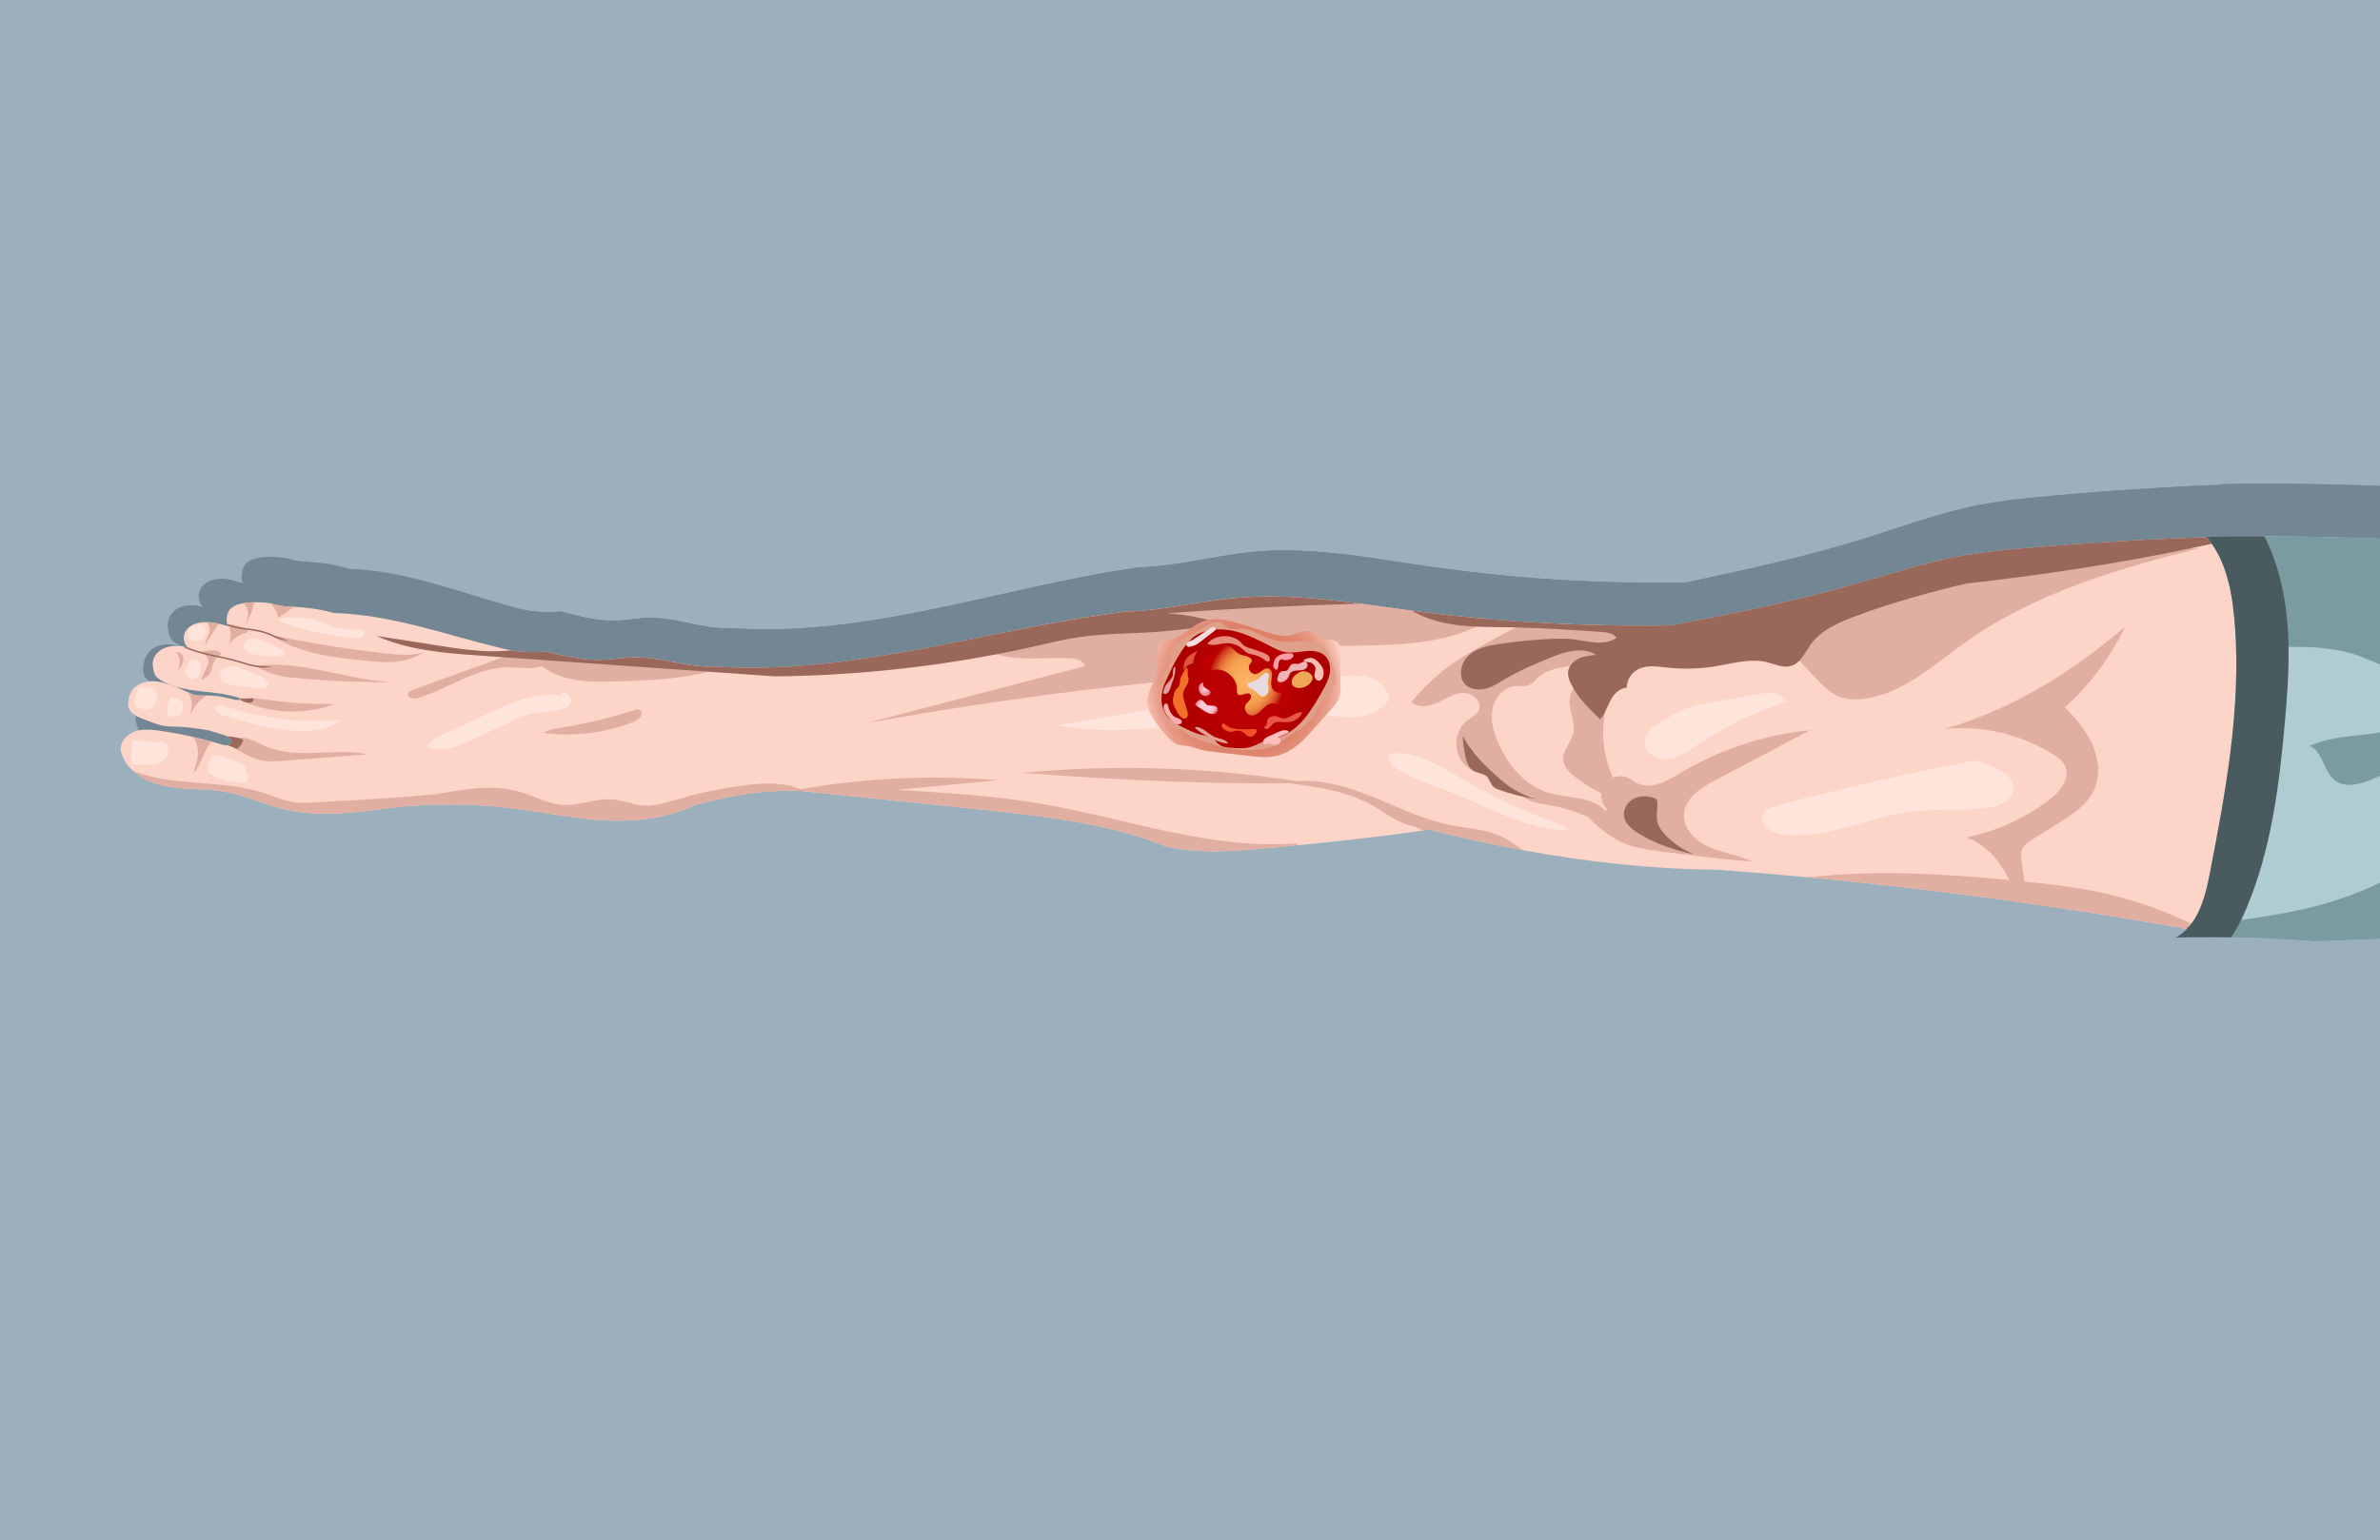 <?xml version="1.0" encoding="utf-8"?>
<!-- Generator: Adobe Illustrator 27.0.0, SVG Export Plug-In . SVG Version: 6.00 Build 0)  -->
<svg version="1.1" id="Слой_1" xmlns="http://www.w3.org/2000/svg" xmlns:xlink="http://www.w3.org/1999/xlink" x="0px" y="0px"
	 viewBox="0 0 1500 971.04" style="enable-background:new 0 0 1500 971.04;" xml:space="preserve">
<style type="text/css">
	.st0{fill:#9BAFBD;}
	.st1{fill:#728694;}
	.st2{fill:#FDD5C8;}
	.st3{fill:#FEE4DB;}
	.st4{fill:#E0AFA1;}
	.st5{fill:#99685A;}
	.st6{fill:#AECCD1;}
	.st7{fill:#7A9CA1;}
	.st8{fill:#495B5E;}
	.st9{fill:url(#SVGID_1_);}
	.st10{fill:#E09F89;}
	.st11{fill:url(#SVGID_00000137132089994984093380000008196457683745681293_);}
	.st12{fill:#F6DCDD;}
	.st13{fill:#E39D9D;}
	.st14{fill:#FDACAE;}
	.st15{fill:#E2A094;}
	.st16{fill:#FEBEBE;}
	.st17{fill:#F16E2B;}
	.st18{fill:#DF523C;}
	.st19{fill:#E78B7C;}
	.st20{fill:url(#SVGID_00000052089344398446866810000017797922105590864022_);}
	.st21{fill:#E7DBE0;}
	.st22{fill:url(#SVGID_00000041278935268060746370000007976932622076193433_);}
	.st23{fill:url(#SVGID_00000088830640083976447730000000265295436058538899_);}
	.st24{fill:#E75742;}
	.st25{fill:#EEA755;}
	.st26{fill:#EEB3B2;}
	.st27{fill:#FA9DA5;}
	.st28{fill:#FABEB5;}
	.st29{fill:#F25026;}
	.st30{fill:url(#SVGID_00000103247987734780755150000000180238502989812365_);}
	.st31{fill:url(#SVGID_00000095333308224544951890000008905867885702674847_);}
	.st32{fill:url(#SVGID_00000096741684487620476710000000727978524459468444_);}
	.st33{fill:url(#SVGID_00000163785423488583860360000006023705527821336507_);}
	.st34{fill:url(#SVGID_00000011753838159534929270000010429060115070598803_);}
	.st35{fill:url(#SVGID_00000098905161949869491670000008703109215255283097_);}
	.st36{fill:url(#SVGID_00000058582870929020317900000014342278184855714965_);}
	.st37{fill:url(#SVGID_00000012437692766779248340000010049140737124865949_);}
	.st38{fill:url(#SVGID_00000173877700156778943410000005657069239094529464_);}
	.st39{fill:url(#SVGID_00000061439231281229820700000012613633338080746909_);}
	.st40{fill:url(#SVGID_00000164491886789528891610000000083567283794939553_);}
	.st41{fill:url(#SVGID_00000044175750625465869700000017165032663822254986_);}
	.st42{fill:url(#SVGID_00000037677329180045795240000000568025912062196393_);}
	.st43{fill:url(#SVGID_00000119835678729513498200000009534576961552581548_);}
	.st44{fill:url(#SVGID_00000076605199399242775880000003617376210923737010_);}
	.st45{fill:url(#SVGID_00000125575705100377612170000008133661814851400099_);}
	.st46{fill:url(#SVGID_00000179628188571444317770000011967775985613269922_);}
	.st47{fill:url(#SVGID_00000128478791985167077890000016560310663685585321_);}
	.st48{fill:url(#SVGID_00000153695251570860733730000001696016748066688665_);}
	.st49{fill:url(#SVGID_00000166634692342318179630000015130668271330345118_);}
	.st50{fill:url(#SVGID_00000183955150038078922790000004001494541752925577_);}
	.st51{fill:url(#SVGID_00000026124512608651692250000015052265427696627841_);}
	.st52{fill:url(#SVGID_00000103956770452282498250000007876472044470571690_);}
	.st53{fill:url(#SVGID_00000175313082373527952840000008779628130015880609_);}
	.st54{fill:url(#SVGID_00000030464032090587360870000010369122631204170638_);}
	.st55{fill:url(#SVGID_00000158028725740909487160000004194037269746042034_);}
	.st56{fill:url(#SVGID_00000103264705930317917770000010066898063979918215_);}
	.st57{fill:url(#SVGID_00000159440680616272671650000007800713620964290434_);}
	.st58{fill:url(#SVGID_00000168814777970157106080000002794373268902260394_);}
	.st59{fill:url(#SVGID_00000040568738023679832620000000051450057118729871_);}
	.st60{opacity:0.4;fill:url(#SVGID_00000142138602530258194630000011407340716932667304_);}
	.st61{fill:url(#SVGID_00000150092824753907645450000009058813206110463415_);}
	.st62{fill:url(#SVGID_00000089560146719933857110000011071610595599586992_);}
	.st63{fill:url(#SVGID_00000011710373628808647510000016362125333558074513_);}
	.st64{fill:url(#SVGID_00000132787983559993602390000000735582723245435028_);}
	.st65{fill:url(#SVGID_00000026135090522814041100000001682867432983615370_);}
	.st66{fill:url(#SVGID_00000022540681401808033970000014682661422157711533_);}
	.st67{fill:url(#SVGID_00000035516759519639548570000015578184831518689447_);}
	.st68{fill:url(#SVGID_00000183942226313381187850000011675469406690715810_);}
	.st69{fill:#AD0000;}
	.st70{fill:url(#SVGID_00000070809482686888702750000016387030934501231247_);}
	.st71{fill:url(#SVGID_00000121960737737637583230000004183783909570151869_);}
	.st72{fill:url(#SVGID_00000026858602558755344640000015302251056797424525_);}
	.st73{fill:url(#SVGID_00000054238735114199443630000006988430620576644261_);}
	.st74{fill:url(#SVGID_00000065039771623928341670000018021099256761747102_);}
	.st75{fill:#BF9184;}
	.st76{fill:none;stroke:#FDD5C8;stroke-miterlimit:10;}
	.st77{fill:url(#SVGID_00000002375461349792865810000008276441883556820153_);}
	.st78{fill:url(#SVGID_00000166648996382448934690000012951904653717713031_);}
	.st79{fill:url(#SVGID_00000132789371492621967080000015047033642735569840_);}
	.st80{fill:url(#SVGID_00000042001296163830298780000010578821492830518413_);}
	.st81{fill:url(#SVGID_00000032650240208957789990000011644085147915289743_);}
	.st82{fill:url(#SVGID_00000019680170218341929820000011786422067487577023_);}
	.st83{fill:url(#SVGID_00000080184065587651640820000013600508056716673944_);}
	.st84{fill:url(#SVGID_00000123407370899951858970000004176695269865647287_);}
	.st85{fill:url(#SVGID_00000007390942633711303280000009878946154801276316_);}
	.st86{fill:url(#SVGID_00000043415052104151142490000005107374255720326029_);}
	.st87{fill:none;stroke:#E0AFA1;stroke-miterlimit:10;}
	.st88{fill:#59767A;}
	.st89{fill:none;}
	.st90{fill:#314042;}
	.st91{fill:url(#SVGID_00000054251089814439232080000001676914177521004986_);}
	.st92{fill:url(#SVGID_00000145016233022390556710000016331220277439482283_);}
	.st93{fill:url(#SVGID_00000126306154386718292120000010971378903095764153_);}
	.st94{fill:url(#SVGID_00000145770023097115310700000011715140605204907447_);}
	.st95{fill:url(#SVGID_00000002354657897987168710000006044761313327616930_);}
	.st96{fill:none;stroke:#99685A;stroke-miterlimit:10;}
	.st97{fill:#F2CEC4;}
	.st98{fill:#E1AFA1;}
	.st99{fill:url(#SVGID_00000181054573384580369070000009542237303234162358_);}
	.st100{fill:url(#SVGID_00000125595970023825526430000017891851765207047572_);}
	.st101{fill:url(#SVGID_00000142172686523666254240000007856275890781306795_);}
	.st102{fill:url(#SVGID_00000124860445475180804980000010752696980781269156_);}
	.st103{fill:url(#SVGID_00000074409497255795631560000002202457092889779331_);}
	.st104{fill:url(#SVGID_00000016778955299368738180000014774813427234112421_);}
	.st105{fill:url(#SVGID_00000090978676977406127380000005616181253666571170_);}
	.st106{fill:url(#SVGID_00000093871120191914521300000010122066666467113620_);}
	.st107{fill:url(#SVGID_00000170238207809615789550000001640418442652243373_);}
	.st108{fill:url(#SVGID_00000148624888953469685660000001904133899779541179_);}
	.st109{fill:#E39F8D;}
	.st110{fill:#C2553C;}
	.st111{fill:url(#SVGID_00000121992724302131765350000000411778612560440491_);}
	.st112{fill:url(#SVGID_00000031172180735078246360000013759653359986610567_);}
	.st113{fill:url(#SVGID_00000010303977549020526030000010720482994435544714_);}
	.st114{fill:#AD4024;}
	.st115{fill:url(#SVGID_00000067228737168396123070000015094712128430194049_);}
	.st116{fill:url(#SVGID_00000003795018913898552890000010797414383523256233_);}
	.st117{fill:url(#SVGID_00000114786773689317248840000006015990539001286043_);}
	.st118{opacity:0.561;fill:#FFFFFF;}
	.st119{fill:#FFFFFF;}
	.st120{fill:#FFF1ED;}
	.st121{fill:#E6D7D3;}
	.st122{opacity:0.439;fill:#E0AFA1;}
	.st123{fill:#FFD3C7;}
	.st124{opacity:0.341;fill:#AAAD66;}
	.st125{opacity:0.231;fill:#FFFFFF;}
	.st126{fill:#23282B;}
	.st127{fill:none;stroke:#99685A;stroke-linecap:round;stroke-linejoin:round;stroke-miterlimit:10;}
	.st128{fill:#495760;}
	.st129{fill:#353A3E;}
	.st130{fill:#3A474F;}
	.st131{fill:#709EB8;}
	.st132{fill:#8BB0C5;}
	.st133{fill:#31556B;}
	.st134{fill:#4E768F;}
	.st135{fill:#263F4F;}
	.st136{fill:#576975;}
	.st137{fill:none;stroke:#3A474F;stroke-miterlimit:10;}
	.st138{fill:#2F3943;}
	.st139{fill:#C78D7D;}
	.st140{fill:#421D13;}
	.st141{fill:#5E3E35;}
	.st142{fill:#806158;}
	.st143{fill:#EFC3B6;}
	.st144{fill:#C79789;}
	.st145{fill:none;stroke:#EFC3B6;stroke-miterlimit:10;}
	.st146{fill:#69483F;}
	.st147{fill:none;stroke:#806158;stroke-width:3;stroke-linecap:round;stroke-linejoin:round;stroke-miterlimit:10;}
	.st148{fill:#E8E8E8;}
	.st149{fill:#BACAD9;}
	.st150{fill:#694034;}
	.st151{fill:#658F85;}
	.st152{fill:#407065;}
	.st153{fill:#323C42;}
	.st154{fill:#B4CADE;}
	.st155{opacity:0.329;fill:#C75B63;}
	.st156{fill:none;stroke:#5E3E35;stroke-width:4;stroke-linecap:round;stroke-linejoin:round;stroke-miterlimit:10;}
	.st157{fill:#4C6270;}
	.st158{fill:#7A4A3D;}
	.st159{fill:#252E37;}
	.st160{fill:#3E4852;}
	.st161{fill:none;stroke:#E0AFA1;stroke-linecap:round;stroke-linejoin:round;stroke-miterlimit:10;}
	.st162{fill:#BA8677;}
	.st163{fill:#313B45;}
	.st164{fill:none;stroke:#4E768F;stroke-miterlimit:10;}
	.st165{fill:#193646;}
	.st166{opacity:0.188;fill:#FFFFFF;}
	.st167{fill:none;stroke:#421D13;stroke-miterlimit:10;}
	.st168{opacity:0.22;fill:#1390D4;}
	.st169{opacity:0.239;fill:#027DCF;}
	.st170{opacity:0.322;fill:#FFFFFF;}
	.st171{fill:#CFCFCF;}
	.st172{fill:url(#SVGID_00000101073159230901401730000015854290617360546702_);}
	.st173{fill:url(#SVGID_00000063597434565952391810000009247671112758836623_);}
	.st174{opacity:0.749;fill:url(#SVGID_00000007398484757499139560000002573965504122123942_);}
	.st175{fill:url(#SVGID_00000065782739803790544760000002810128171140848545_);}
	.st176{fill:url(#SVGID_00000060000076705486015440000004495902176737463181_);}
	.st177{fill:#821111;}
	.st178{fill:url(#SVGID_00000081621948731339332210000015242719260526057106_);}
	.st179{fill:#BC0002;}
	.st180{fill:url(#SVGID_00000047755310068669107960000004850567641578088855_);}
	.st181{fill:url(#SVGID_00000129893917019495070040000017169556322343320470_);}
	.st182{fill:url(#SVGID_00000145753061424957997270000017997818549605309119_);}
</style>
<g>
	<g>
		<rect class="st0" width="1500" height="971.04"/>
		<g>
			<g>
				<path class="st1" d="M1472.74,449.77c-0.15,13.83-0.77,27.79-3.96,41.17c-6.29,26.46-22.05,48.72-37.43,70.15
					c-5.29,7.37-22.89,15.04-32.45,18.96c-0.84,0.34-1.62,0.66-2.33,0.94l-1.08-0.33c-35.99-7.26-72.11-13.76-108.33-19.48
					c-1.73-0.28-3.47-0.55-5.2-0.82c-44.11-6.89-88.38-12.65-132.73-17.27c-0.01-0.01-0.01-0.01-0.02,0
					c-19.1-1.99-38.22-3.77-57.36-5.33c-39.12-0.28-80.71-5.1-122.57-13.64c-19.7-4.01-39.47-8.84-59.06-14.41
					c-1.25,0.22-2.51,0.43-3.77,0.63c-26.13,4.34-52.71,7.43-79.36,10.33c-4.92,0.53-9.85,1.05-14.78,1.59
					c-22.56,2.42-45.57,4.81-67.7-0.63c-37.29-16.74-80.8-21.78-123.76-26.67c-34.92-3.99-69.83-7.95-104.75-11.94
					c-1.4-0.16-2.81-0.32-4.21-0.48c-0.9-0.02-1.78-0.03-2.67-0.03c-20.33-0.06-41.09,3.98-61.41,9.94
					c-15.5,8.53-35.63,11.84-54.93,11.01c-19.31-0.81-38.3-5.43-57.47-8.17c-26-3.73-52.41-4.03-78.47-0.89
					c-21.77,3.23-46.19,7.26-69.42,0.86c-11.89-3.27-23.14-9.19-35.17-11.68c-12.73-2.64-25.94-1.36-38.63-4.14
					c-7.48-1.64-15.08-5.26-20.57-10.82c-3.85-3.89-6.65-8.73-7.64-14.5c-0.33-5.85,4.04-11,9.05-12.91c5-1.9,10.46-1.25,15.71-0.42
					c6.95,1.11,13.85,2.53,20.69,4.24c4.01,1,7.99,2.11,11.94,3.32c2.12,0.65,4.23,1.33,6.34,2.03c1.08,0.37,2.39,0.63,3.52,0.5
					c0.6-0.07,1.15-0.25,1.59-0.58c0.39-0.27,0.68-0.67,0.87-1.2c0.26-0.77,0.18-1.5-0.15-2.15c-0.46-0.94-1.4-1.73-2.45-2.33
					c-0.59-0.33-1.22-0.59-1.8-0.79c-3.48-1.16-6.97-2.31-9.89-3.33c-7.16-1.48-14.41-2.37-21.68-2.63
					c-2.13-0.07-4.26-0.09-6.36-0.47c-2.02-0.37-3.99-1.05-5.92-1.79c-2.8-1.05-5.56-2.2-8.3-3.46c-3.47-1.59-7.26-3.81-8.23-7.82
					c-0.36-1.47-0.27-3.03-0.08-4.54c0.29-2.22,0.84-4.45,1.88-6.38c2.77-5.17,8.63-7.48,14.04-7.23
					c5.41,0.26,10.54,2.64,15.26,4.56c1.98,0.98,3.95,1.96,5.92,2.94h0.01c0.49,0.24,0.98,0.49,1.47,0.73
					c1.45,0.72,2.92,1.45,4.5,1.72c1.29,0.21,2.59,0.1,3.89,0.05c0.74-0.03,1.49-0.05,2.23-0.05c0,0,0,0,0.01,0
					c4.69,0,9.38,0.66,13.92,1.94c2.19,0.62,4.38,1.38,6.63,1.22c0.09-0.01,0.2-0.02,0.29-0.04c0.12-0.03,0.24-0.08,0.32-0.19
					c0.04-0.04,0.07-0.08,0.08-0.13c0.1-0.18,0.08-0.37-0.04-0.55v-0.01c-0.05-0.1-0.12-0.2-0.22-0.28c-0.21-0.22-0.5-0.4-0.76-0.49
					c-3.59-1.14-7.24-2.05-10.93-2.71c-6.53-1.17-13.16-1.58-19.69-2.71c-0.25-0.04-0.49-0.08-0.74-0.14c0,0,0,0-0.01,0
					c-1.67-0.3-3.34-0.66-5-1.1c-4.56-1.2-8.98-2.96-12.93-5.73c-0.98-0.68-1.94-1.44-2.66-2.45c-1.02-1.44-1.44-3.28-1.75-5.08
					c-0.27-1.59-0.49-3.2-0.33-4.81c0.37-3.96,2.96-7.37,6.14-9.2c3.19-1.84,6.89-2.27,10.47-2.07c1.06,0.06,2.13,0.18,3.24,0.45
					c0.79,0.19,1.6,0.45,2.45,0.82c-0.11-0.1-0.22-0.22-0.33-0.33c-2.23-2.45-3.07-6.38-2-9.66c1.41-4.36,5.63-6.9,9.76-7.66
					c1.42-0.26,2.85-0.35,4.28-0.31c2.68,0.05,5.36,0.55,8.09,1.25c2.08,0.54,4.18,1.19,6.3,1.85c-0.28-0.09-0.54-0.25-0.74-0.45
					c-0.25-0.22-0.44-0.5-0.6-0.81v-0.01c-0.5-1.01-0.6-2.43-0.53-3.65c0.13-2.12,0.46-4.3,1.49-6.1c1.58-2.78,4.54-4.18,7.42-4.92
					c0.51-0.13,1.02-0.24,1.53-0.33c2.32-0.45,4.69-0.61,7.05-0.65c0.37-0.01,0.74-0.01,1.12-0.01c2.99-0.01,6,0.13,8.94,0.75h0.01
					c0.09,0.02,0.2,0.04,0.29,0.06c2.13,0.47,4.21,1.2,6.36,1.62c2.64,0.52,5.35,0.57,8.03,0.71c0.17,0.01,0.33,0.02,0.5,0.03
					c8.53,0.47,17.02,1.86,24.92,4.34c35.61,1.02,69.71,14.9,104.31,24.26c2.44,0.66,4.89,1.29,7.36,1.81
					c1.22,0.25,2.43,0.47,3.66,0.65c0.73,0.1,1.45,0.19,2.18,0.26h0.01c5.64,0.58,11.28,0.33,16.5,0.05c11.14,3,22.44,6,33.9,5.71
					c7.26-0.18,14.44-1.68,21.7-1.77c16.3-0.21,32.2,6.71,47.77,6.48c0.95-0.01,1.9-0.05,2.85-0.11
					c63.46,4.67,125.89-11.44,188.54-25.17c0.03-0.01,0.05-0.01,0.08-0.02c23.14-5.05,46.32-9.8,69.59-13.06
					c23.71-0.62,46.93-7.34,70.56-9.65c25.9-2.54,51.82,0.27,77.68,4.02c0.01,0,0.01,0,0.02,0h0.01c10.9,1.58,21.77,3.32,32.64,4.9
					c0.58,0.09,1.18,0.18,1.76,0.26c15.78,2.27,31.6,4.17,47.44,5.67c8.48,0.81,16.96,1.52,25.45,2.11
					c25.66,1.81,51.32,2.6,76.86,2.41c3.92-0.03,7.83-0.08,11.75-0.16c36.88-7.87,73.81-15.76,109.97-26.96
					c24.95-7.73,49.56-17.04,75.06-21.98c12.69-2.45,25.52-3.82,38.35-5.05c39.63-3.8,79.37-6.32,118.88-7.85
					c3.03,0.75,6.03,1.51,9.06,2.27h0.01c6.9,1.72,13.81,3.44,20.71,5.17c2.78,0.7,5.6,1.41,8.12,2.88c3.5,2.04,6.19,5.42,8.55,8.93
					c14.65,21.83,18.55,50.13,20.27,77.26C1472.5,417.8,1472.91,433.79,1472.74,449.77z"/>
				<path class="st1" d="M884.54,416.26c-1.85-7.17-8.3-11.96-14.91-13.41s-13.43-0.19-20.07,1.07
					c-58.08,11.04-116.15,22.07-174.23,33.11c57.36,11.67,116.18-11.85,174.31-6.6c7.2,0.65,14.6,1.72,21.54-0.49
					C878.12,427.73,885.75,420.95,884.54,416.26z"/>
				<path class="st1" d="M1137.06,419.91c-20.68,7.16-40.4,17.67-58.35,31.1c-5.75,4.31-11.72,9.07-18.65,9.65
					c-6.93,0.58-14.78-5.22-14.1-12.87c0.51-5.77,5.32-9.73,9.74-12.84c5.14-3.63,10.38-7.16,16.08-9.55
					c5.8-2.43,11.95-3.62,18.05-4.8c10.13-1.95,20.26-3.91,30.39-5.86c3.01-0.58,6.23-1.13,9.01,0.27S1133.81,420.64,1137.06,419.91
					z"/>
				<path class="st1" d="M1251.24,462.18c-40.79,8.63-81.3,18.84-121.44,30.62c-3.81,1.12-8.16,2.77-9.5,6.88
					c-2.27,6.96,5.92,12.37,12.55,13.33c27.14,3.94,53.26-11.67,80.39-15.66c15.73-2.31,31.74-0.69,47.51-2.58
					c8.24-0.99,18.54-5.94,17.64-15.06c-0.47-4.78-4.1-8.39-7.8-10.92C1261.9,462.86,1251.38,460.28,1251.24,462.18z"/>
				<path class="st1" d="M993.35,506.34c-21.65-8.27-42.54-18.94-62.28-31.81c-13.36-8.71-27.32-18.78-42.81-18.05
					c-0.96,0.05-1.98,0.16-2.74,0.8c-2.28,1.93-0.26,5.93,1.96,7.94c9.03,8.16,20.6,11.79,31.51,16.32
					c25.73,10.69,50.25,27.59,77.71,28.97C996.55,508.23,994.84,506.19,993.35,506.34z"/>
				<path class="st1" d="M363.51,416.25c-15.62-3.04-31.16,4.58-45.53,12.02c-10.35,5.35-20.69,10.71-31.04,16.06
					c-3.34,1.73-7.03,3.88-8.1,7.8c9.24,4.03,19.52-0.69,28.52-5.33c8.32-4.29,16.63-8.58,24.95-12.86
					c3.83-1.98,7.7-3.97,11.81-5.05c6.74-1.78,13.94-1.08,20.47-3.64c2.01-0.79,4.12-2.14,4.64-4.43c0.56-2.5-1.16-5.08-3.3-6.11
					C363.8,413.66,361.37,413.79,363.51,416.25z"/>
				<path class="st1" d="M223.64,433.16c-24.59,2.53-49.67-0.85-73-9.82c-1.73-0.66-3.99-1.2-5.1,0.4
					c-0.85,1.23-0.41,3.11,0.58,4.19c1,1.08,2.39,1.57,3.72,2.01c19.47,6.52,39.68,13.12,59.85,10.14
					C214.41,439.38,219.36,437.98,223.64,433.16z"/>
				<path class="st1" d="M161.78,463.53c-4.13-1.59-8.26-3.19-12.39-4.78c-1.28-0.49-2.62-0.99-3.95-0.74
					c-3.32,0.63-4.49,5.18-4.82,8.89c-0.1,1.08-0.16,2.26,0.36,3.18c0.43,0.75,1.17,1.19,1.89,1.58c5.71,3.1,11.95,4.99,18.28,5.54
					c1.33,0.12,2.83,0.1,3.77-0.94c0.98-1.08,0.95-2.83,0.67-4.33C164.82,467.92,162.8,463.93,161.78,463.53z"/>
				<path class="st1" d="M93.05,447.34c5.71,0.47,11.42,0.95,17.13,1.42c1.74,0.14,3.74,0.46,4.63,2.12
					c0.39,0.72,0.49,1.57,0.57,2.4c0.16,1.62,0.24,3.33-0.33,4.83c-0.38,0.99-1.03,1.83-1.76,2.54c-2.69,2.64-6.39,3.66-9.98,3.85
					c-3.59,0.19-7.17-0.36-10.76-0.45C92.01,458.51,92.13,452.89,93.05,447.34z"/>
				<path class="st1" d="M108.5,415.97c0.03,2.3-0.4,4.66-1.53,6.59s-3.06,3.36-5.13,3.44c-1.18,0.05-2.34-0.33-3.46-0.74
					c-1.37-0.49-2.85-1.15-3.49-2.57c-0.5-1.09-0.38-2.39-0.21-3.6c0.28-2.01,0.67-4,1.17-5.96c0.24-0.97,0.56-2,1.32-2.55
					c0.58-0.42,1.3-0.47,1.98-0.49c2.44-0.1,5.05,0.03,7.07,1.57C108.23,413.18,109.25,416.59,108.5,415.97z"/>
				<path class="st1" d="M171.43,402.33c-3.19-2.21-6.62-4-10.19-5.31c-3-1.1-6.33-1.86-9.27-0.55s-5,5.4-3.44,8.44
					c1.24,2.4,4,3.13,6.45,3.62c6.79,1.37,13.66,2.75,20.55,2.28c1.09-0.07,2.37-0.34,2.83-1.43c0.42-0.99-0.07-2.16-0.66-3.05
					C175.83,403.48,172.83,401.57,171.43,402.33z"/>
				<path class="st1" d="M188.34,384.79c-3.14-1.68-6.28-3.36-9.43-5.05c-2.75-1.48-5.58-2.97-8.62-3.32
					c-1.63-0.18-3.34-0.01-4.76,0.88c-1.42,0.89-2.5,2.6-2.43,4.41c0.07,1.72,1.15,3.24,2.48,4.15s2.88,1.28,4.42,1.6
					c5.46,1.12,11.04,1.55,16.58,1.3c0.65-0.03,1.35-0.09,1.85-0.56c0.66-0.63,0.7-1.79,0.34-2.66
					C188.39,384.66,187.7,384.01,188.34,384.79z"/>
				<path class="st1" d="M138.79,368.72c0.75,1.72,0.76,3.82,0.02,5.55s-2.21,3.05-3.89,3.49c-0.99,0.26-2.02,0.23-3.03,0.14
					c-1.28-0.12-2.68-0.41-3.49-1.52c-0.42-0.58-0.63-1.32-0.72-2.06c-0.33-2.83,1.12-5.81,3.44-7.04S137.48,365.72,138.79,368.72z"
					/>
				<path class="st1" d="M135.56,392.88c-1.52-1.27-3.52-2.6-5.2-1.61c-0.78,0.46-1.29,1.34-1.75,2.18
					c-0.91,1.64-1.84,3.33-2.08,5.23c-0.32,2.44,0.83,5.24,2.96,5.95c2.32,0.77,4.79-1.21,5.73-3.68S135.95,395.7,135.56,392.88z"/>
				<path class="st1" d="M123.18,419.77c-1.45-0.72-2.9-1.43-4.34-2.15c-0.36-0.18-0.76-0.36-1.13-0.23
					c-0.28,0.09-0.49,0.33-0.68,0.58c-2.2,2.91-2.21,7.08-2.1,10.87c0.01,0.37,0.03,0.78,0.24,1.07c0.16,0.22,0.4,0.34,0.64,0.44
					c2.79,1.17,6.26,0.23,8.04-2.42C125.63,425.28,125.43,420.88,123.18,419.77z"/>
				<path class="st1" d="M236.81,370.4c-5.8-0.17-11.69-0.36-17.22-2.3c-3.73-1.31-7.21-3.38-10.95-4.67
					c-7.31-2.51-15.15-1.9-22.78-1.25c-0.78,1.56,1.11,3.06,2.64,3.62c14.17,5.14,28.82,8.64,43.65,10.42
					c1.87,0.22,3.92,0.37,5.46-0.82C239.16,374.21,239.56,370.49,236.81,370.4z"/>
				<path class="st1" d="M1113.56,532.01c-8.5-4.54-18.16-5.8-26.8-10c-8.64-4.2-16.74-13.01-15.97-23.43
					c0.83-11.13,10.87-18.14,19.79-23.35c19.86-11.61,39.71-23.21,59.57-34.82c-28.63,3.04-56.61,13.24-81.28,29.61
					c-8.34,5.54-18.27,11.99-27.12,7.53c-2.39-1.21-4.44-3.14-6.88-4.22c-5.19-2.3-11.72,0.1-14.65,5.37
					c-2.93,5.27-1.91,12.81,2.29,16.9c-4.43,2.96-9.9,3.94-14.96,2.69c7.85,8.31,15.95,16.8,26.02,21.32
					c6.74,3.02,14.03,4.11,21.23,5.17C1073.71,527.56,1092.61,530.34,1113.56,532.01z"/>
				<path class="st1" d="M969.27,524.11c-19.7-4.01-39.47-8.84-59.06-14.41c-1.25,0.22-2.51,0.43-3.77,0.63
					c-0.25-0.16-0.49-0.31-0.74-0.46c-3.35-1.94-7.13-2.72-10.68-4.13c-7.32-2.91-13.51-8.4-20.27-12.67
					c-15.84-10.01-34.35-13.05-52.49-15.6c-0.83-0.13-1.65-0.24-2.48-0.35c2.47-0.55,4.95-0.93,7.44-1.14
					c15.34-1.27,30.91,3.71,45.37,10.02c16.79,7.34,33.09,16.6,50.8,20.54c11.37,2.55,23.41,2.94,33.73,8.79
					C961.34,517.73,965.28,521.04,969.27,524.11z"/>
				<path class="st1" d="M1049.68,378.32c-1.4,1.5-3.28,2.3-5.11,3.04c-14.8,5.99-30.02,10.69-45.48,14.07
					c-0.84,0.19-1.69,0.37-2.54,0.54c-6.1,1.27-12.6,2.52-17.21,7.1c-2.03,1.99-3.68,4.61-6.18,5.75c-2.7,1.22-5.76,0.46-8.66,0.72
					c-7.33,0.65-13.07,8.16-14.45,16.16c-1.39,8.01,0.73,16.26,3.71,23.72c6.16,15.45,16.91,29.61,31.47,34.65
					c8.21,2.84,17.09,2.62,25.31,5.45c3.89,1.34,7.75,3.72,10.69,6.87c3.28,3.5,5.43,7.95,5.24,12.97
					c-5.33-3.02-10.88-6.01-16.63-8.67c-7.45-3.43-15.24-6.29-23.32-7.87c-4.72-0.92-9.62-1.42-13.92-3.76
					c-1.22-0.66-2.35-1.45-3.45-2.32l-0.01-0.01c-2.23-1.75-4.28-3.81-6.44-5.71l-0.01-0.01c-1.13-1-2.29-1.96-3.52-2.81
					c-0.25-0.17-0.49-0.33-0.74-0.49c-0.01,0-0.01,0-0.01-0.01c-3.79-2.41-8.09-3.85-12.31-5.39c-5.09-1.87-10.05-3.9-13.79-8.04
					c-7.47-8.27-6.45-23.86,2.03-30.85c2.57-2.12,5.81-3.7,7.12-6.94c2.39-5.91-3.96-12.27-9.8-12.12
					c-5.85,0.14-10.95,4.08-16.25,6.81c-5.3,2.71-12.23,3.99-16.48-0.46c7.72-10.45,16.75-19.7,26.77-27.4
					c10.17-7.82,21.3-14.01,32.05-20.59c2.31-1.54,4.69-2.9,7.12-4.09c2.93-1.45,5.95-2.66,9.03-3.66
					c25.66,1.81,51.32,2.6,76.86,2.41C1052.34,371.05,1052.27,375.53,1049.68,378.32z"/>
				<path class="st1" d="M1029.23,489.74c-9.61-4.11-18.7-9.72-26.92-16.61c-3.49-2.92-7.06-6.54-7.61-11.35
					c-0.79-6.93,4.94-12.65,6.27-19.48c1.76-9.08-4.49-18.76-1.54-27.46c1.52-4.48,5.54-7.78,9.85-8.09
					c4.31-0.31,8.68,2.39,10.71,6.61c2.67,5.56,1.24,12.31,0.45,18.55c-1.99,15.73,0.76,32.16,7.71,46.06
					c1.05,2.1,2.22,4.27,2.26,6.67C1030.42,487.03,1028.76,489.65,1029.23,489.74z"/>
				<path class="st1" d="M827.08,520.66c-4.92,0.53-9.85,1.05-14.78,1.59c-22.56,2.42-45.57,4.81-67.7-0.63
					c-37.29-16.74-80.8-21.78-123.76-26.67c-34.92-3.99-69.83-7.95-104.75-11.94c-1.4-0.16-2.81-0.32-4.21-0.48
					c-0.9-0.02-1.78-0.03-2.67-0.03c1.48-0.29,2.96-0.58,4.44-0.88c41.24-7.97,83.4-10.12,125.11-6.36
					c-21.44,2.24-42.89,4.48-64.33,6.72c30.68,2.03,61.43,4.07,91.71,9.85c53.67,10.26,106.58,32.3,160.87,27.5
					C827.08,519.78,827.1,520.23,827.08,520.66z"/>
				<path class="st1" d="M948.45,362.85c-2.72,1.94-5.53,3.69-8.46,5.23c0,0-0.01,0-0.02,0c-22.07,11.73-49.37,12.97-74.58,13.26
					c-16.51,0.19-33.02,0.38-49.51,0.56c3.31,3.57,6.62,7.14,9.92,10.71c-30.11,8.52-61.28,11.25-92.2,14.73
					c-58.88,6.63-117.51,16.02-178.28,28.14c45.96-13.29,91.92-26.57,137.88-39.85c-1.12-4.2-5.92-5.36-9.86-5.53
					c-15.19-0.68-31.9,2.01-45.85-2.72c-4.63-1.56-8.95-3.94-12.8-7.52c7.99-3.05,16-6.09,23.99-9.13c0.03-0.01,0.05-0.01,0.08-0.02
					c23.14-5.05,46.32-9.8,69.59-13.06c23.71-0.62,46.93-7.34,70.56-9.65c25.9-2.54,51.82,0.27,77.68,4.02c0.01,0,0.01,0,0.02,0
					h0.01c10.9,1.58,21.77,3.32,32.64,4.9c0.58,0.09,1.18,0.18,1.76,0.26C916.79,359.45,932.61,361.35,948.45,362.85z"/>
				<path class="st1" d="M516.09,483.01c-1.4-0.16-2.81-0.32-4.21-0.48c-0.9-0.02-1.78-0.03-2.67-0.03
					c-20.33-0.06-41.09,3.98-61.41,9.94c-15.5,8.53-35.63,11.84-54.93,11.01c-19.31-0.81-38.3-5.43-57.47-8.17
					c-26-3.73-52.41-4.03-78.47-0.89c-21.77,3.23-46.19,7.26-69.42,0.86c-11.89-3.27-23.14-9.19-35.17-11.68
					c-12.73-2.64-25.94-1.36-38.63-4.14c-7.48-1.64-15.08-5.26-20.57-10.82c25.3,11.55,56.11,5.89,82.72,15.62
					c6.3,2.31,12.42,5.49,18.99,6.47c4.04,0.61,8.14,0.37,12.21,0.11c26.45-1.6,52.91-3.2,77.97-5.89
					c17.37-3.52,35.5-6.99,52.43-1.44c9.03,2.96,17.54,8.47,26.95,9.05c10.36,0.65,20.49-4.78,30.83-3.86
					c6.48,0.57,12.6,3.61,19.07,4.23c7.94,0.75,15.73-2.16,23.36-4.66c14.44-4.71,29.25-8,44.21-9.83
					c10.68-1.3,22.25-1.61,31.8,3.22C514.47,482.05,515.29,482.51,516.09,483.01z"/>
				<path class="st1" d="M457.33,396.34c0.11,1.44-0.86,2.45-2.08,3.13c-0.68,0.38-1.42,0.65-2.12,0.82
					c-18.02,4.67-36.65,5.36-55.14,6.01c-16.34,0.6-34.22,0.64-46.97-10.7c-6.74,2.66-14.17,0.8-21.33,0.84
					c-20.22,0.1-37.64,15.23-57.06,21.44c-2.55,0.81-6.55,0.15-6.11-2.74c0.24-1.56,1.77-2.35,3.1-2.88
					c18.9-7.62,37.8-15.24,56.72-22.86c0.41-0.17,0.83-0.33,1.24-0.5c3.21-1.29,6.48-2.41,9.81-3.36h0.01
					c5.64,0.58,11.28,0.33,16.5,0.05c11.14,3,22.44,6,33.9,5.71c7.26-0.18,14.44-1.68,21.7-1.77c16.3-0.21,32.2,6.71,47.77,6.48
					C457.31,396.12,457.32,396.23,457.33,396.34z"/>
				<path class="st1" d="M184.48,374.88c22.8,5.22,45.82,9.22,68.96,11.98c7.89,0.94,16.06,1.7,23.57-1.11
					c-5.61,3.84-12.04,6.22-18.61,6.91c-5.4,0.57-10.84,0-16.25-0.56c-21.71-2.26-44.43-4.92-62.51-18.41
					C180.79,373.4,181.53,374.2,184.48,374.88z"/>
				<path class="st1" d="M170.71,395.46c29.21-4.47,58.02,10.47,87.49,11.49c-20.64,0.08-41.29-0.91-61.85-2.97
					C188.29,403.17,179.44,401.76,170.71,395.46z"/>
				<path class="st1" d="M160.73,418.36c-0.05-0.1-0.12-0.2-0.22-0.28c6.98-0.78,14.05,0.57,21.03,1.6
					c12.96,1.91,26.06,2.69,39.13,2.36c-18.99,7.86-40.76,7.08-60.31-2.8c0.12-0.03,0.24-0.08,0.32-0.19
					c0.04-0.04,0.07-0.08,0.08-0.13L160.73,418.36z"/>
				<path class="st1" d="M241.17,457.22c-17.9,1.51-35.81,3.02-53.71,4.53c-3.71,0.31-7.46,0.63-11.14,0.05
					c-5.98-0.93-11.45-4.11-16.79-7.26c-1.09-0.64-2.32-1.45-3.37-2.34c-0.74-0.63-1.4-1.28-1.84-1.94c0.39-0.27,0.68-0.67,0.87-1.2
					c0.26-0.77,0.18-1.5-0.15-2.15c1.18-0.7,2.46-1.12,3.78-1.3c2.56-0.39,5.28,0.07,7.76,0.96c3.8,1.37,7.27,3.64,10.95,5.33
					C197.32,460.98,220.22,452.35,241.17,457.22z"/>
				<path class="st1" d="M165.65,360.49c0.25-2.42-0.08-5-1.36-6.97c-0.45-0.7-1.01-1.29-1.62-1.81c2.32-0.45,4.69-0.61,7.05-0.65
					c-1.14,5.77-3.13,11.35-5.87,16.42C164.63,365.21,165.4,362.9,165.65,360.49z"/>
				<path class="st1" d="M194.98,354.23c-3.39,2.51-6.78,5.03-10.17,7.55c-0.63-3.81-2.44-7.35-5.02-9.97
					c0.09,0.02,0.2,0.04,0.29,0.06c2.13,0.47,4.21,1.2,6.36,1.62c2.64,0.52,5.35,0.57,8.03,0.71
					C194.65,354.21,194.81,354.22,194.98,354.23z"/>
				<path class="st1" d="M147.82,366.14c-0.17,0.18-0.37,0.34-0.55,0.51c-1.1,0.99-1.89,2.36-2.64,3.71
					c-1.94,3.44-3.87,6.89-5.82,10.33c-0.23-3.63,2.77-6.71,2.83-10.37c0.03-1.99-0.83-3.8-1.91-5.44
					C142.4,364.94,145.09,365.44,147.82,366.14z"/>
				<path class="st1" d="M153.97,366.16c0.81,5.46,1.55,11.39-0.87,16.23c1.61-3.9,4.59-7.07,8.17-8.71
					c1.7-0.78,3.59-1.26,4.92-2.67C162.39,368.59,158.12,367.08,153.97,366.16z"/>
				<path class="st1" d="M120.42,385.99c3.05,3.6,3.08,9.84,0.06,13.47c2.18-2.05,4.23-4.64,4.55-7.79
					C125.34,388.53,123.16,384.96,120.42,385.99z"/>
				<path class="st1" d="M137.12,385.33c1.01,2.61,3.84,4.38,3.79,7.22c-0.02,0.92-0.36,1.79-0.69,2.64
					c-1.31,3.28-2.66,6.55-4.04,9.79c3.15-0.85,5.81-3.69,6.7-7.14c0.3-1.17,0.41-2.39,0.76-3.54c0.9-3,3.22-5.15,5.44-7.14
					c-1.82-2.77-5.5-2.69-8.57-2.32C139.46,384.96,138.41,385.08,137.12,385.33z"/>
				<path class="st1" d="M128.39,412.02c-1.67-0.3-3.34-0.66-5-1.1c1.24-0.27,2.77-0.09,3.96,0.5
					C127.71,411.6,128.05,411.8,128.39,412.02z"/>
				<path class="st1" d="M139.53,416.11c-4.85,3.46-8.59,8.77-10.42,14.82c0.83-3.96,1.67-8.07,0.87-12.04
					c-0.39-1.93-1.3-3.82-2.55-5.24c0.49,0.24,0.98,0.49,1.47,0.73c1.45,0.72,2.92,1.45,4.5,1.72c1.29,0.21,2.59,0.1,3.89,0.05
					C138.04,416.13,138.78,416.11,139.53,416.11z"/>
				<path class="st1" d="M131.11,470.46c1.49-4.73,3.01-9.57,3.04-14.58c0.02-3.88-1.01-7.94-3.21-10.87
					c4.01,1,7.99,2.11,11.94,3.32C137.49,454.46,136.68,464.45,131.11,470.46z"/>
				<path class="st1" d="M411.22,425.67c-15.97,5.78-32.35,10.16-48.94,13.06c-3.54,0.62-7.23,1.24-10.16,3.52
					c18.48,2.73,37.57,0.29,55-7.02c2.05-0.86,4.15-1.84,5.61-3.66C414.19,429.76,414.8,426.88,411.22,425.67z"/>
				<path class="st1" d="M834.64,477.31c-59.61-11.05-120.51-13.47-180.68-7.19C715.48,475.49,777.18,478.31,834.64,477.31z"/>
				<path class="st1" d="M1328.3,450.73c3.96,10.02,4.99,21.94,0.72,31.8c-4.34,10.03-13.27,16.44-21.78,22.34
					c-5.51,3.82-11.02,7.64-16.53,11.46c-2.67,1.85-5.48,3.88-6.74,7.08c-1.18,3-0.75,6.43-0.31,9.67
					c0.59,4.31,1.18,8.62,1.73,12.94c0.65,5.04,1.25,10.09,1.75,15.16c-1.73-0.28-3.47-0.55-5.2-0.82
					c-1.81-5.22-3.81-10.43-6.1-15.38c-6.2-13.4-14.56-24.93-27.1-29.75c18.7-4.26,36.54-13.16,51.81-25.87
					c7.01-5.84,14.13-15.51,10.29-24.26c-1.54-3.5-4.56-5.88-7.54-7.94c-20.09-13.88-44.35-20.22-67.93-17.74
					c39.34-12.86,75.92-35.92,113.22-71.08c-9.11,21.16-21.98,40.32-37.68,56.05C1317.76,432.26,1324.35,440.71,1328.3,450.73z"/>
				<path class="st1" d="M1396.23,313.13c-51.98,14.47-104.67,31.51-148.27,66.03c-20.31,16.08-39.97,36.51-64.79,39.4
					c-4.72,0.55-9.61,0.41-14.06-1.42c-6.16-2.52-10.91-7.98-15.43-13.26c-3.93-4.59-7.86-9.18-11.79-13.77
					c-4.7-5.49-9.76-12.45-7.99-19.75c1.18-4.85,5.12-8.21,9.04-10.75c10.98-7.12,23.48-10.72,35.84-14
					C1248.89,326.98,1320.64,315.88,1396.23,313.13z"/>
				<path class="st1" d="M1398.9,580.05c-0.84,0.34-1.62,0.66-2.33,0.94l-1.08-0.33c-35.99-7.26-72.11-13.76-108.33-19.48
					c-1.73-0.28-3.47-0.55-5.2-0.82c-44.11-6.89-88.38-12.65-132.73-17.27c41.87-5.36,84.47-2.58,126.63,1.89
					c3.19,0.33,6.37,0.69,9.55,1.04c0.42,0.04,0.84,0.08,1.26,0.14c12.6,1.42,25.21,2.93,37.67,5.46
					C1350.29,556.85,1375.53,566.49,1398.9,580.05z"/>
				<path class="st1" d="M1077.35,527.11c-6.34-2.77-12.18-6.94-17.09-12.18c-2.89-3.09-5.55-6.74-6.35-11.1
					c-0.8-4.35,0.34-8.86,0.04-13.29c-0.05-0.71-0.15-1.47-0.58-2c-0.34-0.42-0.82-0.63-1.29-0.82c-4.25-1.68-9.15-1.79-13.13,0.57
					s-6.73,7.45-5.96,12.38c0.78,5.01,4.71,8.63,8.58,11.36C1052.73,519.89,1065.55,524.32,1077.35,527.11z"/>
				<path class="st1" d="M1413.83,307.63c-7.83,2.01-15.64,3.93-23.43,5.73h-0.01c-0.01,0-0.01,0-0.02,0s-0.01,0-0.02,0
					c-47.72,11.13-94.73,18.74-141.9,24.68c-20.88,5.48-45.84,12.89-69.93,22.86c-10.48,4.34-21.33,9.62-27.9,19.66
					c-2.41,3.7-4.42,8.16-7.22,11.34c-1.45,1.65-3.11,2.95-5.16,3.62c-4.95,1.63-10.07-1.22-15.08-2.6
					c-10.52-2.88-21.46,0.79-32.15,2.78c-10.03,1.85-20.29,2.19-30.4,1.01c-5.19-0.6-10.47-1.59-15.54-0.23
					c-5.06,1.37-9.89,5.88-10.51,14.3c-4.52,0.14-8.04,4.42-10.14,8.84c-1.24,2.62-2.22,5.43-3.43,8.06
					c-0.84,1.82-1.78,3.56-3.02,5.07c-6.17-6.53-12.44-13.24-16.75-21.33c-0.62-1.16-1.2-2.34-1.73-3.56
					c-1.16-2.67-2.09-5.61-1.73-8.54c0.18-1.4,0.64-2.71,1.33-3.89c1.26-2.23,3.29-4.03,5.49-5.15c3.37-1.7,7.13-2.1,10.81-2.48
					c-8.9-6.29-20.56-1.92-30.3,2.59c-9.01,4.18-18.06,8.36-26.46,13.88c-4.01,2.62-7.93,5.57-12.41,6.97
					c-4.48,1.4-9.77,0.93-13.1-2.66c-5.02-5.4-3.14-15.41,2.06-20.6c5.2-5.19,12.5-6.75,19.43-7.87c9.47-1.55,19-2.63,28.56-3.28
					c6.38-0.43,12.81-0.66,19.15,0.28c8.82,1.32,18.77,4.6,25.9-1.32c-2.06-3.25-6.12-3.8-9.68-4.06
					c-17.87-1.33-35.77-2.66-53.67-3.12c-1.67-0.05-3.35-0.08-5.02-0.11c-6.61-0.11-13.25-0.09-19.85-0.43c0,0-0.01,0-0.02,0
					c-6.38-0.31-12.75-0.94-19.02-2.32c-7.57-1.65-15.09-4.5-21.7-8.84c0.58,0.09,1.18,0.18,1.76,0.26
					c15.78,2.27,31.6,4.17,47.44,5.67c8.48,0.81,16.96,1.52,25.45,2.11c25.66,1.81,51.32,2.6,76.86,2.41
					c3.92-0.03,7.83-0.08,11.75-0.16c36.88-7.87,73.81-15.76,109.97-26.96c24.95-7.73,49.56-17.04,75.06-21.98
					c12.69-2.45,25.52-3.82,38.35-5.05c39.63-3.8,79.37-6.32,118.88-7.85C1407.8,306.11,1410.81,306.88,1413.83,307.63z"/>
				<path class="st1" d="M977.08,488.34c-7.87-1.29-15.62-3.46-23.08-6.49c-1.17-0.47-2.37-0.99-3.3-1.91
					c-2.01-1.98-2.41-5.43-4.39-7.45c-2.23-2.29-5.76-2.1-8.36-3.84c-3.03-2.02-4.21-6.18-4.94-10.01
					c-0.89-4.68-1.48-9.44-1.75-14.21c5.52,11.21,13.73,20.5,22.39,28.92C959.51,479.05,966.34,484.71,977.08,488.34z"/>
				<path class="st1" d="M745.2,358.71c11.79,1.03,23.47,3.57,34.75,7.53c-14.25,2.35-28.55,4.53-42.92,5.61
					c-15.95,1.19-32.03,1-47.85,3.64c-9.04,1.5-17.93,3.93-26.84,6.16c-8.26,2.07-16.55,3.99-24.85,5.74
					c-46.71,9.9-94.05,14.93-139.88,15.4c-14.12-1.1-28.24-2.2-42.36-3.31c-19.92-1.56-39.84-3.11-59.76-4.67
					c-23.05-1.81-46.1-3.6-69.14-5.4c-4.86-0.38-9.71-0.76-14.57-1.14c-22.15-1.73-44.84-3.61-65.06-13.75
					c12.77,2.21,25.55,4.44,38.32,6.65c14.52,2.53,29.2,5.05,43.85,3.75c0.9-0.08,1.78-0.18,2.68-0.28
					c1.22,0.25,2.43,0.47,3.66,0.65c0.73,0.1,1.45,0.19,2.18,0.26h0.01c5.64,0.58,11.28,0.33,16.5,0.05c11.14,3,22.44,6,33.9,5.71
					c7.26-0.18,14.44-1.68,21.7-1.77c16.3-0.21,32.2,6.71,47.77,6.48c0.95-0.01,1.9-0.05,2.85-0.11
					c63.46,4.67,125.89-11.44,188.54-25.17c0.03-0.01,0.05-0.01,0.08-0.02c23.14-5.05,46.32-9.8,69.59-13.06
					c23.71-0.62,46.93-7.34,70.56-9.65c25.9-2.54,51.82,0.27,77.68,4.02C826.09,353.25,785.61,355.48,745.2,358.71z"/>
				<path class="st1" d="M153.37,367.54c0.2,0.08,0.41,0.17,0.61,0.24c3.07,1.16,6.38,1.76,9.5,2.25c0.66,0.09,1.31,0.2,1.97,0.3
					c4.22,0.64,8.58,1.3,12.53,3.01c0.57,0.24,1.13,0.5,1.7,0.78c0.38,0.18,0.75,0.37,1.13,0.56c1.16,0.57,2.36,1.17,3.59,1.64
					c2.34,0.9,4.8,1.32,7.12,1.68c0,0-4.55-1.81-6.82-2.66c-1.2-0.46-2.37-1.04-3.51-1.62c-0.38-0.19-0.75-0.38-1.13-0.56
					c-0.58-0.28-1.16-0.54-1.74-0.8c-4.04-1.74-8.47-2.41-12.74-3.06c-0.66-0.1-1.31-0.21-1.97-0.31c-3.07-0.47-6.34-1.06-9.33-2.19
					c-0.45-0.18-0.9-0.37-1.35-0.55l-0.17,0.47L153.37,367.54z"/>
				<path class="st1" d="M180.54,395.83c-1.67,0.55-3.45,0.82-5.38,0.82c-1.28,0-2.63-0.11-4.05-0.37c-3.2-0.54-6.42-1.63-9.53-2.68
					c-1.09-0.38-2.18-0.74-3.26-1.09c-3.58-1.14-7.26-2.03-11.33-2.98l-0.55-0.13c-2.86-0.68-5.82-1.38-8.68-2.18
					c-5.03-1.4-8.98-2.91-12.39-4.74l0.21-0.47c0.79,0.19,1.6,0.45,2.45,0.82c-0.11-0.1-0.22-0.22-0.33-0.33
					c2.9,1.38,6.23,2.58,10.29,3.72c2.86,0.79,5.81,1.48,8.65,2.16l0.54,0.13c4.1,0.96,7.79,1.85,11.41,3
					c1.08,0.34,2.18,0.71,3.27,1.09c3.08,1.04,6.28,2.12,9.41,2.66C174.67,395.85,180.54,395.83,180.54,395.83z"/>
				<path class="st1" d="M160.73,418.36v0.01c2.79,0.23,5.6,0.13,8.37-0.31c0.41,0.78,0.07,1.86-0.58,2.41
					c-0.65,0.55-1.52,0.69-2.34,0.67c-1.83-0.04-3.64-0.8-5.42-2.21L160.73,418.36z"/>
				<path class="st1" d="M162.55,448.05c-0.61,1.57-1.44,3.02-2.44,4.31c-0.24,0.3-0.49,0.61-0.84,0.73
					c-0.44,0.17-0.93-0.01-1.38-0.19c-0.58-0.23-1.15-0.46-1.73-0.69c-1-0.39-2-0.78-3-1.18c-0.14-0.05-0.29-0.11-0.43-0.18
					c0.6-0.07,1.15-0.25,1.59-0.58c0.39-0.27,0.68-0.67,0.87-1.2c0.26-0.77,0.18-1.5-0.15-2.15c-0.46-0.94-1.4-1.73-2.45-2.33
					c2.1,0.1,4.2,0.45,6.23,1.02c1.07,0.29,2.12,0.65,3.15,1.06c0.28,0.11,0.6,0.26,0.7,0.58
					C162.75,447.52,162.65,447.79,162.55,448.05z"/>
			</g>
			<g>
				<path class="st1" d="M1500,306.34v280.11l-32.48,1.32c-17.28-1.56-34.6-2.5-51.94-2.81c-1.9-0.04-3.8-0.07-5.69-0.08h-0.01
					c-1.09-0.01-2.2-0.02-3.29-0.03c-0.57-0.01-1.12-0.02-1.68-0.01c-2.17-0.02-4.34-0.02-6.51,0c-1.58,0-3.18,0.02-4.76,0.04
					c-0.01,0-0.01,0-0.01,0c-1.05,0.01-2.08,0.02-3.13,0.04c-1.29,0.02-2.57,0.04-3.87,0.08c0,0,0,0-0.01,0
					c-1.99,0.04-3.98,0.08-5.97,0.14c0.54-0.33,1.07-0.68,1.57-1.05h0.01c0.35-0.25,0.7-0.5,1.04-0.76
					c0.08-0.06,0.14-0.11,0.22-0.18c0.29-0.22,0.57-0.45,0.84-0.69c0.21-0.18,0.42-0.36,0.62-0.54c0.22-0.19,0.42-0.39,0.64-0.58
					c0.29-0.28,0.58-0.56,0.86-0.85c0.16-0.16,0.32-0.33,0.47-0.5c0.27-0.28,0.53-0.58,0.79-0.88c0.13-0.15,0.26-0.3,0.4-0.45
					c0.23-0.25,0.44-0.52,0.65-0.79c0.4-0.49,0.77-1,1.14-1.51c0.23-0.31,0.44-0.62,0.65-0.93c0.21-0.3,0.41-0.6,0.59-0.91
					c0.2-0.3,0.39-0.6,0.57-0.91c0.16-0.25,0.31-0.52,0.47-0.78c0.58-1,1.12-2.02,1.63-3.06c0.25-0.49,0.48-1,0.72-1.51
					c0.23-0.5,0.45-1.02,0.67-1.54c0.12-0.27,0.24-0.56,0.35-0.84c0.59-1.45,1.14-2.94,1.64-4.46c0.11-0.33,0.23-0.66,0.33-1
					c0.27-0.85,0.54-1.72,0.78-2.58c0.15-0.49,0.29-1,0.42-1.5c0.25-0.93,0.5-1.87,0.73-2.8c0.17-0.69,0.34-1.38,0.49-2.07
					c0.77-3.37,1.41-6.74,2-10.01c1.07-6.07,2.14-12.16,3.19-18.25c0.26-1.53,0.53-3.05,0.78-4.57c0.15-0.89,0.3-1.77,0.45-2.66
					c0.25-1.42,0.48-2.84,0.72-4.26c0.38-2.27,0.75-4.54,1.12-6.83c0.33-1.99,0.64-3.98,0.96-5.97c0.23-1.42,0.45-2.85,0.67-4.27
					c0.31-2.02,0.62-4.04,0.92-6.06c0.12-0.83,0.25-1.65,0.37-2.48c0.48-3.22,0.94-6.46,1.39-9.68c0.44-3.22,0.88-6.45,1.28-9.68
					c0.14-1.07,0.27-2.15,0.41-3.22c0.23-1.82,0.44-3.64,0.65-5.46c0.29-2.51,0.57-5.02,0.83-7.54c0.2-1.82,0.38-3.63,0.56-5.45
					c0.12-1.27,0.25-2.55,0.36-3.83c0.07-0.75,0.14-1.52,0.21-2.27c0.06-0.64,0.1-1.28,0.16-1.92c0.07-0.86,0.14-1.71,0.21-2.56
					c0.07-0.77,0.13-1.56,0.19-2.34c0.05-0.59,0.09-1.18,0.13-1.77c0.21-2.85,0.4-5.69,0.56-8.54c0.08-1.38,0.15-2.74,0.22-4.11
					c0.11-2.21,0.21-4.41,0.28-6.63c0.05-0.99,0.08-1.99,0.1-2.98c0.04-1.18,0.07-2.37,0.09-3.54v-0.05
					c0.03-1.07,0.05-2.12,0.06-3.18c0.03-1.57,0.05-3.15,0.05-4.73c0.03-4.15-0.01-8.31-0.1-12.45c-0.13-5.59-0.38-11.19-0.75-16.79
					c-0.09-1.39-0.19-2.76-0.3-4.15c-0.08-0.93-0.15-1.87-0.24-2.8c-0.07-0.76-0.13-1.53-0.21-2.29c-0.25-2.55-0.54-5.11-0.89-7.66
					c-0.11-0.85-0.24-1.7-0.36-2.55c-0.11-0.75-0.24-1.51-0.36-2.26c-0.14-0.85-0.28-1.71-0.43-2.55c-0.01-0.08-0.03-0.16-0.05-0.25
					c-0.01-0.05-0.02-0.09-0.03-0.15c-0.1-0.59-0.22-1.18-0.33-1.76c-0.11-0.6-0.24-1.2-0.37-1.79c-0.08-0.38-0.16-0.74-0.25-1.12
					c-0.13-0.62-0.27-1.24-0.42-1.87c-0.14-0.62-0.29-1.24-0.45-1.86c-0.77-3.08-1.67-6.11-2.72-9.06
					c-0.15-0.43-0.31-0.88-0.48-1.31c-0.14-0.4-0.29-0.79-0.45-1.19c-0.17-0.45-0.35-0.91-0.54-1.36c-0.89-2.18-1.87-4.3-2.95-6.36
					c-0.13-0.26-0.27-0.53-0.41-0.79c-0.15-0.28-0.3-0.56-0.46-0.83c-0.13-0.24-0.26-0.48-0.41-0.72c-0.47-0.83-0.96-1.64-1.47-2.44
					c-0.64-1.02-1.32-2.02-2.03-3c-0.41-0.58-0.83-1.14-1.26-1.7c-0.07-0.09-0.14-0.19-0.22-0.28c0.31-0.01,0.63-0.01,0.94-0.02
					c11.84-0.24,23.71-0.33,35.62-0.29C1457.6,305.04,1478.78,305.54,1500,306.34z"/>
				<path class="st1" d="M1500,306.34v83.81c-1.11-0.5-2.23-0.99-3.36-1.45c-8.61-3.5-17.67-5.22-26.83-5.98
					c-4.95-0.41-9.95-0.55-14.91-0.52c-0.66,0-1.31,0-1.97,0.01c-0.39,0-0.77,0.01-1.16,0.01c-3.71,0.04-7.6,0.02-11.39-0.37
					c-7.85-0.8-15.29-3.18-19.93-9.89c-0.98-1.42-1.78-2.98-2.45-4.61c-0.09-1.39-0.19-2.76-0.3-4.15c-0.08-0.93-0.15-1.87-0.24-2.8
					c-0.07-0.76-0.13-1.53-0.21-2.29c-0.25-2.55-0.54-5.11-0.89-7.66c-0.11-0.85-0.24-1.7-0.36-2.55c-0.11-0.75-0.24-1.51-0.36-2.26
					c-0.14-0.85-0.28-1.71-0.43-2.55c-0.01-0.08-0.03-0.16-0.05-0.25c-0.01-0.05-0.02-0.09-0.03-0.15c-0.1-0.59-0.22-1.18-0.33-1.76
					c-0.11-0.6-0.24-1.2-0.37-1.79c-0.08-0.38-0.16-0.74-0.25-1.12c-0.13-0.62-0.27-1.24-0.42-1.87c-0.14-0.62-0.29-1.24-0.45-1.86
					c-0.77-3.08-1.67-6.11-2.72-9.06c-0.15-0.43-0.31-0.88-0.48-1.31c-0.14-0.4-0.29-0.79-0.45-1.19c-0.17-0.45-0.35-0.91-0.54-1.36
					c-0.89-2.18-1.87-4.3-2.95-6.36c-0.13-0.26-0.27-0.53-0.41-0.79c-0.15-0.28-0.3-0.56-0.46-0.83c-0.13-0.24-0.26-0.48-0.41-0.72
					c-0.47-0.83-0.96-1.64-1.47-2.44c-0.64-1.02-1.32-2.02-2.03-3c-0.15-0.58-0.31-1.15-0.46-1.73v-0.01
					c-0.03-0.09-0.05-0.17-0.08-0.26c11.84-0.24,23.71-0.33,35.62-0.29C1457.6,305.04,1478.78,305.54,1500,306.34z"/>
				<path class="st1" d="M1500,443.34v33.16c-6.67,2.44-13.72,3.37-19.02-1.21c-2.96-2.56-4.77-6.42-6.45-10.33
					c-0.67-1.57-1.32-3.14-2.04-4.65v-0.02c-1.79-3.88-3.91-7.31-7.49-8.95c2.53-1.26,5.11-2.29,7.74-3.14
					C1481.5,445.38,1490.78,444.5,1500,443.34z"/>
				<path class="st1" d="M1500,551.53v34.93l-32.48,1.32c-17.28-1.56-34.6-2.5-51.94-2.81c-1.9-0.04-3.8-0.07-5.69-0.08h-0.01
					c-1.09-0.01-2.2-0.02-3.29-0.03c-0.57-0.01-1.12-0.02-1.68-0.01c-2.17-0.02-4.34-0.02-6.51,0c-1.58,0-3.18,0.02-4.76,0.04
					c-0.01,0-0.01,0-0.01,0c-1.05,0.01-2.08,0.02-3.13,0.04c-0.25-0.62-0.49-1.24-0.74-1.87c-0.49-1.28-0.97-2.55-1.43-3.82
					c-0.08-0.19-0.15-0.39-0.22-0.58c-0.08-0.22-0.16-0.43-0.25-0.65c0.3-0.05,0.59-0.09,0.9-0.14c1.64-0.25,3.28-0.5,4.92-0.74
					h0.01c6.01-0.91,12.01-1.83,18.02-2.74c0.02,0,0.04-0.01,0.06-0.01c1.17-0.18,2.34-0.35,3.52-0.53
					c0.59-0.08,1.19-0.18,1.78-0.26c1.61-0.25,3.23-0.5,4.85-0.76c19.98-3.11,39.94-6.71,59.13-13.5
					C1487.5,557.03,1493.81,554.41,1500,551.53z"/>
				<path class="st1" d="M1449.48,434.77c-3.48,43.5-8.46,87.5-23.46,127.9c-1.26,3.41-2.62,6.83-4.1,10.15
					c-1.87,4.21-3.94,8.3-6.34,12.15c-8.36-0.17-16.72-0.18-25.08-0.05c-3.28,0.05-6.56,0.13-9.84,0.22
					c2.87-1.75,5.33-3.95,7.46-6.47c-0.08-0.22-0.16-0.44-0.25-0.66c0.3-0.04,0.59-0.09,0.9-0.14c7.73-9.67,10.95-23.75,13.19-36.42
					c10.13-57.43,19.94-115.79,16.05-174.08c-0.09-1.39-0.19-2.77-0.3-4.15c-1.56-19.82-5.15-40.51-16.29-55.96
					c-0.47-0.67-0.97-1.33-1.48-1.97c0.31-0.01,0.63-0.01,0.94-0.02c11.84-0.24,23.71-0.33,35.62-0.29
					c8.07,17.46,12.43,37.03,14.22,56.62c0.63,6.87,0.96,13.76,1.07,20.65C1452.05,399.73,1450.88,417.3,1449.48,434.77z"/>
			</g>
		</g>
		<g>
			<g>
				<path class="st2" d="M1463.31,468.8c-0.15,12.49-0.77,25.1-3.96,37.18c-6.29,23.9-22.05,44-37.43,63.35
					c-5.29,6.66-22.89,13.59-32.45,17.12c-0.84,0.31-1.62,0.59-2.33,0.85l-1.08-0.3c-35.99-6.55-72.11-12.43-108.33-17.59
					c-1.73-0.25-3.47-0.5-5.2-0.74c-44.11-6.22-88.38-11.43-132.73-15.59c-0.01-0.01-0.01-0.01-0.02,0
					c-19.1-1.8-38.22-3.4-57.36-4.82c-39.12-0.25-80.71-4.61-122.57-12.32c-19.7-3.62-39.47-7.99-59.06-13.01
					c-1.25,0.2-2.51,0.39-3.77,0.57c-26.13,3.92-52.71,6.71-79.36,9.33c-4.92,0.48-9.85,0.95-14.78,1.43
					c-22.56,2.19-45.57,4.35-67.7-0.57c-37.29-15.12-80.8-19.67-123.76-24.09c-34.92-3.6-69.83-7.18-104.75-10.79
					c-1.4-0.14-2.81-0.29-4.21-0.43c-0.9-0.02-1.78-0.03-2.67-0.03c-20.33-0.06-41.09,3.59-61.41,8.98
					c-15.5,7.7-35.63,10.69-54.93,9.95c-19.31-0.74-38.3-4.9-57.47-7.38c-26-3.37-52.41-3.64-78.47-0.8
					c-21.77,2.91-46.19,6.55-69.42,0.77c-11.89-2.95-23.14-8.3-35.17-10.55c-12.73-2.39-25.94-1.23-38.63-3.74
					c-7.48-1.48-15.08-4.75-20.57-9.77c-3.85-3.52-6.65-7.88-7.64-13.09c-0.33-5.28,4.04-9.94,9.05-11.66
					c5-1.72,10.46-1.13,15.71-0.38c6.95,1,13.85,2.28,20.69,3.83c4.01,0.91,7.99,1.9,11.94,3c2.12,0.58,4.23,1.2,6.34,1.83
					c1.08,0.33,2.39,0.57,3.52,0.45c0.6-0.07,1.15-0.23,1.59-0.53c0.39-0.25,0.68-0.6,0.87-1.08c0.26-0.7,0.18-1.36-0.15-1.94
					c-0.46-0.85-1.4-1.57-2.45-2.1c-0.59-0.3-1.22-0.54-1.8-0.72c-3.48-1.05-6.97-2.08-9.89-3.01c-7.16-1.34-14.41-2.14-21.68-2.38
					c-2.13-0.07-4.26-0.08-6.36-0.42c-2.02-0.33-3.99-0.95-5.92-1.61c-2.8-0.95-5.56-1.99-8.3-3.12c-3.47-1.43-7.26-3.44-8.23-7.06
					c-0.36-1.33-0.27-2.73-0.08-4.1c0.29-2.01,0.84-4.02,1.88-5.76c2.77-4.67,8.63-6.76,14.04-6.53c5.41,0.24,10.54,2.39,15.26,4.12
					c1.98,0.89,3.95,1.77,5.92,2.66h0.01c0.49,0.22,0.98,0.44,1.47,0.66c1.45,0.65,2.92,1.31,4.5,1.56
					c1.29,0.19,2.59,0.09,3.89,0.05c0.74-0.03,1.49-0.05,2.23-0.05c0,0,0,0,0.01,0c4.69,0,9.38,0.59,13.92,1.75
					c2.19,0.56,4.38,1.24,6.63,1.1c0.09-0.01,0.2-0.02,0.29-0.04c0.12-0.03,0.24-0.08,0.32-0.17c0.04-0.04,0.07-0.08,0.08-0.11
					c0.1-0.16,0.08-0.33-0.04-0.5v-0.01c-0.05-0.09-0.12-0.18-0.22-0.25c-0.21-0.2-0.5-0.36-0.76-0.44
					c-3.59-1.03-7.24-1.85-10.93-2.45c-6.53-1.06-13.16-1.42-19.69-2.45c-0.25-0.04-0.49-0.08-0.74-0.12c0,0,0,0-0.01,0
					c-1.67-0.27-3.34-0.59-5-0.99c-4.56-1.08-8.98-2.68-12.93-5.18c-0.98-0.61-1.94-1.3-2.66-2.22c-1.02-1.3-1.44-2.96-1.75-4.59
					c-0.27-1.43-0.49-2.89-0.33-4.35c0.37-3.57,2.96-6.66,6.14-8.31c3.19-1.66,6.89-2.05,10.47-1.87c1.06,0.06,2.13,0.16,3.24,0.41
					c0.79,0.17,1.6,0.41,2.45,0.74c-0.11-0.09-0.22-0.2-0.33-0.3c-2.23-2.22-3.07-5.76-2-8.72c1.41-3.94,5.63-6.23,9.76-6.92
					c1.42-0.24,2.85-0.32,4.28-0.28c2.68,0.05,5.36,0.5,8.09,1.13c2.08,0.49,4.18,1.07,6.3,1.67c-0.28-0.08-0.54-0.23-0.74-0.41
					c-0.25-0.2-0.44-0.45-0.6-0.74v-0.01c-0.5-0.91-0.6-2.2-0.53-3.3c0.13-1.91,0.46-3.88,1.49-5.51c1.58-2.51,4.54-3.77,7.42-4.44
					c0.51-0.11,1.02-0.22,1.53-0.3c2.32-0.41,4.69-0.55,7.05-0.58c0.37-0.01,0.74-0.01,1.12-0.01c2.99-0.01,6,0.11,8.94,0.68h0.01
					c0.09,0.02,0.2,0.04,0.29,0.06c2.13,0.42,4.21,1.08,6.36,1.46c2.64,0.47,5.35,0.52,8.03,0.64c0.17,0.01,0.33,0.02,0.5,0.03
					c8.53,0.42,17.02,1.68,24.92,3.92c35.61,0.92,69.71,13.45,104.31,21.91c2.44,0.59,4.89,1.17,7.36,1.63
					c1.22,0.23,2.43,0.42,3.66,0.58c0.73,0.09,1.45,0.17,2.18,0.24h0.01c5.64,0.53,11.28,0.3,16.5,0.05
					c11.14,2.71,22.44,5.42,33.9,5.16c7.26-0.16,14.44-1.52,21.7-1.6c16.3-0.19,32.2,6.06,47.77,5.85c0.95-0.01,1.9-0.05,2.85-0.1
					c63.46,4.21,125.89-10.33,188.54-22.73c0.03-0.01,0.05-0.01,0.08-0.02c23.14-4.56,46.32-8.85,69.59-11.79
					c23.71-0.56,46.93-6.63,70.56-8.71c25.9-2.29,51.82,0.25,77.68,3.63c0.01,0,0.01,0,0.02,0h0.01c10.9,1.42,21.77,3,32.64,4.42
					c0.58,0.08,1.18,0.16,1.76,0.24c15.78,2.05,31.6,3.76,47.44,5.12c8.48,0.74,16.96,1.38,25.45,1.9
					c25.66,1.63,51.32,2.35,76.86,2.18c3.92-0.03,7.83-0.08,11.75-0.14c36.88-7.11,73.81-14.24,109.97-24.35
					c24.95-6.98,49.56-15.39,75.06-19.85c12.69-2.22,25.52-3.45,38.35-4.56c39.63-3.43,79.37-5.7,118.88-7.09
					c3.03,0.68,6.03,1.37,9.06,2.05h0.01c6.9,1.56,13.81,3.11,20.71,4.67c2.78,0.63,5.6,1.27,8.12,2.6c3.5,1.84,6.19,4.89,8.55,8.06
					c14.65,19.71,18.55,45.27,20.27,69.77C1463.07,439.93,1463.49,454.36,1463.31,468.8z"/>
				<path class="st3" d="M875.11,438.53c-1.85-6.48-8.3-10.8-14.91-12.11c-6.61-1.31-13.43-0.17-20.07,0.97
					c-58.08,9.97-116.15,19.93-174.23,29.9c57.36,10.54,116.18-10.7,174.31-5.96c7.2,0.59,14.6,1.56,21.54-0.44
					C868.69,448.89,876.32,442.77,875.11,438.53z"/>
				<path class="st3" d="M1127.63,441.83c-20.68,6.47-40.4,15.96-58.35,28.09c-5.75,3.89-11.72,8.19-18.65,8.71
					c-6.93,0.52-14.78-4.71-14.1-11.63c0.51-5.21,5.32-8.79,9.74-11.6c5.14-3.27,10.38-6.47,16.08-8.62
					c5.8-2.19,11.95-3.27,18.05-4.33c10.13-1.77,20.26-3.53,30.39-5.3c3.01-0.52,6.23-1.02,9.01,0.25
					C1122.58,438.68,1124.38,442.49,1127.63,441.83z"/>
				<path class="st3" d="M1241.82,480.01c-40.79,7.79-81.3,17.01-121.44,27.65c-3.81,1.01-8.16,2.5-9.5,6.22
					c-2.27,6.29,5.92,11.17,12.55,12.04c27.14,3.55,53.26-10.54,80.39-14.14c15.73-2.09,31.74-0.62,47.51-2.33
					c8.24-0.89,18.54-5.36,17.64-13.6c-0.47-4.32-4.1-7.58-7.8-9.86C1252.47,480.62,1241.95,478.29,1241.82,480.01z"/>
				<path class="st3" d="M983.92,519.89c-21.65-7.47-42.54-17.11-62.28-28.73c-13.36-7.87-27.32-16.96-42.81-16.3
					c-0.96,0.04-1.98,0.14-2.74,0.73c-2.28,1.74-0.26,5.36,1.96,7.17c9.03,7.37,20.6,10.65,31.51,14.74
					c25.73,9.65,50.25,24.92,77.71,26.16C987.12,521.59,985.42,519.75,983.92,519.89z"/>
				<path class="st3" d="M354.08,438.53c-15.62-2.75-31.16,4.14-45.53,10.85c-10.35,4.83-20.69,9.67-31.04,14.5
					c-3.34,1.56-7.03,3.51-8.1,7.04c9.24,3.64,19.52-0.62,28.52-4.81c8.32-3.87,16.63-7.74,24.95-11.62
					c3.83-1.79,7.7-3.58,11.81-4.56c6.74-1.61,13.94-0.98,20.47-3.29c2.01-0.71,4.12-1.93,4.64-4c0.56-2.26-1.16-4.59-3.3-5.52
					C354.37,436.19,351.94,436.3,354.08,438.53z"/>
				<path class="st3" d="M214.21,453.8c-24.59,2.28-49.67-0.77-73-8.87c-1.73-0.6-3.99-1.09-5.1,0.36
					c-0.85,1.11-0.41,2.81,0.58,3.78c1,0.98,2.39,1.42,3.72,1.82c19.47,5.89,39.68,11.85,59.85,9.15
					C204.98,459.42,209.93,458.15,214.21,453.8z"/>
				<path class="st3" d="M152.35,481.23c-4.13-1.44-8.26-2.88-12.39-4.32c-1.28-0.44-2.62-0.9-3.95-0.67
					c-3.32,0.57-4.49,4.68-4.82,8.03c-0.1,0.98-0.16,2.04,0.36,2.87c0.43,0.68,1.17,1.08,1.89,1.43c5.71,2.8,11.95,4.51,18.28,5
					c1.33,0.1,2.83,0.09,3.77-0.85c0.98-0.97,0.95-2.56,0.67-3.91C155.4,485.19,153.38,481.58,152.35,481.23z"/>
				<path class="st3" d="M83.63,466.6c5.71,0.43,11.42,0.85,17.13,1.28c1.74,0.13,3.74,0.42,4.63,1.91
					c0.39,0.65,0.49,1.42,0.57,2.17c0.16,1.47,0.24,3.01-0.33,4.36c-0.38,0.89-1.03,1.65-1.76,2.3c-2.69,2.38-6.39,3.31-9.98,3.48
					c-3.59,0.17-7.17-0.33-10.76-0.41C82.58,476.69,82.7,471.62,83.63,466.6z"/>
				<path class="st3" d="M99.07,438.27c0.03,2.08-0.4,4.21-1.53,5.95s-3.06,3.03-5.13,3.11c-1.18,0.04-2.34-0.3-3.46-0.66
					c-1.37-0.44-2.85-1.04-3.49-2.32c-0.5-0.99-0.38-2.16-0.21-3.25c0.28-1.82,0.67-3.61,1.17-5.38c0.24-0.87,0.56-1.81,1.32-2.3
					c0.58-0.37,1.3-0.42,1.98-0.45c2.44-0.09,5.05,0.03,7.07,1.41C98.8,435.76,99.82,438.84,99.07,438.27z"/>
				<path class="st3" d="M162.01,425.96c-3.19-2-6.62-3.61-10.19-4.8c-3-1-6.33-1.68-9.27-0.5c-2.93,1.18-5,4.88-3.44,7.63
					c1.24,2.17,4,2.82,6.45,3.27c6.79,1.24,13.66,2.48,20.55,2.06c1.09-0.07,2.37-0.3,2.83-1.29c0.42-0.9-0.07-1.95-0.66-2.75
					C166.4,427,163.4,425.27,162.01,425.96z"/>
				<path class="st3" d="M178.91,410.12c-3.14-1.52-6.28-3.04-9.43-4.56c-2.75-1.33-5.58-2.69-8.62-3c-1.63-0.17-3.34-0.01-4.76,0.8
					c-1.42,0.8-2.5,2.35-2.43,3.98c0.07,1.56,1.15,2.93,2.48,3.74s2.88,1.16,4.42,1.44c5.46,1.01,11.04,1.4,16.58,1.17
					c0.65-0.03,1.35-0.08,1.85-0.51c0.66-0.56,0.7-1.62,0.34-2.41C178.96,410,178.27,409.41,178.91,410.12z"/>
				<path class="st3" d="M129.36,395.61c0.75,1.56,0.76,3.45,0.02,5.01c-0.74,1.56-2.21,2.75-3.89,3.16
					c-0.99,0.24-2.02,0.21-3.03,0.12c-1.28-0.11-2.68-0.37-3.49-1.37c-0.42-0.52-0.63-1.19-0.72-1.86
					c-0.33-2.55,1.12-5.24,3.44-6.36C124,393.18,128.05,392.89,129.36,395.61z"/>
				<path class="st3" d="M126.13,417.43c-1.52-1.15-3.52-2.35-5.2-1.45c-0.78,0.42-1.29,1.21-1.75,1.97
					c-0.91,1.48-1.84,3.01-2.08,4.73c-0.32,2.21,0.83,4.73,2.96,5.37c2.32,0.69,4.79-1.09,5.73-3.32
					C126.73,422.5,126.53,419.97,126.13,417.43z"/>
				<path class="st3" d="M113.76,441.71c-1.45-0.65-2.9-1.29-4.34-1.94c-0.36-0.16-0.76-0.32-1.13-0.21
					c-0.28,0.08-0.49,0.3-0.68,0.52c-2.2,2.63-2.21,6.39-2.1,9.82c0.01,0.34,0.03,0.7,0.24,0.97c0.16,0.2,0.4,0.31,0.64,0.4
					c2.79,1.06,6.26,0.21,8.04-2.19C116.2,446.69,116,442.71,113.76,441.71z"/>
				<path class="st3" d="M227.39,397.12c-5.8-0.16-11.69-0.33-17.22-2.08c-3.73-1.18-7.21-3.05-10.95-4.21
					c-7.31-2.27-15.15-1.71-22.78-1.13c-0.78,1.41,1.11,2.77,2.64,3.27c14.17,4.64,28.82,7.8,43.65,9.41
					c1.87,0.2,3.92,0.34,5.46-0.74S230.13,397.2,227.39,397.12z"/>
				<path class="st4" d="M1104.13,543.07c-8.5-4.1-18.16-5.24-26.8-9.03c-8.64-3.79-16.74-11.75-15.97-21.16
					c0.83-10.05,10.87-16.38,19.79-21.08c19.86-10.48,39.71-20.96,59.57-31.44c-28.63,2.75-56.61,11.96-81.28,26.74
					c-8.34,5-18.27,10.83-27.12,6.8c-2.39-1.09-4.44-2.84-6.88-3.81c-5.19-2.07-11.72,0.09-14.65,4.85
					c-2.93,4.76-1.91,11.57,2.29,15.26c-4.43,2.67-9.9,3.56-14.96,2.43c7.85,7.5,15.95,15.17,26.02,19.25
					c6.74,2.73,14.03,3.71,21.23,4.67C1064.28,539.05,1083.18,541.56,1104.13,543.07z"/>
				<path class="st4" d="M959.84,535.93c-19.7-3.62-39.47-7.99-59.06-13.01c-1.25,0.2-2.51,0.39-3.77,0.57
					c-0.25-0.14-0.49-0.28-0.74-0.41c-3.35-1.75-7.13-2.46-10.68-3.73c-7.32-2.63-13.51-7.59-20.27-11.45
					c-15.84-9.04-34.35-11.78-52.49-14.08c-0.83-0.11-1.65-0.22-2.48-0.32c2.47-0.5,4.95-0.84,7.44-1.03
					c15.34-1.15,30.91,3.35,45.37,9.05c16.79,6.63,33.09,14.99,50.8,18.55c11.37,2.3,23.41,2.66,33.73,7.94
					C951.92,530.17,955.86,533.16,959.84,535.93z"/>
				<path class="st4" d="M1040.25,404.28c-1.4,1.36-3.28,2.07-5.11,2.74c-14.8,5.41-30.02,9.65-45.48,12.71
					c-0.84,0.17-1.69,0.33-2.54,0.49c-6.1,1.15-12.6,2.27-17.21,6.41c-2.03,1.8-3.68,4.17-6.18,5.19c-2.7,1.1-5.76,0.41-8.66,0.65
					c-7.33,0.58-13.07,7.37-14.45,14.59c-1.39,7.23,0.73,14.69,3.71,21.42c6.16,13.95,16.91,26.74,31.47,31.29
					c8.21,2.56,17.09,2.37,25.31,4.92c3.89,1.21,7.75,3.36,10.69,6.2c3.28,3.16,5.43,7.18,5.24,11.71
					c-5.33-2.72-10.88-5.43-16.63-7.83c-7.45-3.1-15.24-5.68-23.32-7.11c-4.72-0.83-9.62-1.28-13.92-3.39
					c-1.22-0.59-2.35-1.31-3.45-2.09l-0.01-0.01c-2.23-1.58-4.28-3.44-6.44-5.16l-0.01-0.01c-1.13-0.91-2.29-1.77-3.52-2.54
					c-0.25-0.15-0.49-0.3-0.74-0.44c-0.01,0-0.01,0-0.01-0.01c-3.79-2.18-8.09-3.48-12.31-4.86c-5.09-1.69-10.05-3.53-13.79-7.26
					c-7.47-7.47-6.45-21.55,2.03-27.86c2.57-1.91,5.81-3.34,7.12-6.27c2.39-5.34-3.96-11.08-9.8-10.95
					c-5.85,0.12-10.95,3.69-16.25,6.15c-5.3,2.45-12.23,3.6-16.48-0.41c7.72-9.44,16.75-17.79,26.77-24.75
					c10.17-7.06,21.3-12.65,32.05-18.59c2.31-1.4,4.69-2.62,7.12-3.7c2.93-1.31,5.95-2.4,9.03-3.31
					c25.66,1.63,51.32,2.35,76.86,2.18C1042.91,397.7,1042.85,401.76,1040.25,404.28z"/>
				<path class="st4" d="M1019.8,504.89c-9.61-3.72-18.7-8.78-26.92-15c-3.49-2.64-7.06-5.91-7.61-10.25
					c-0.79-6.26,4.94-11.42,6.27-17.6c1.76-8.2-4.49-16.94-1.54-24.8c1.52-4.04,5.54-7.02,9.85-7.3c4.31-0.28,8.68,2.16,10.71,5.97
					c2.67,5.02,1.24,11.12,0.45,16.75c-1.99,14.21,0.76,29.04,7.71,41.6c1.05,1.9,2.22,3.85,2.26,6.02
					C1020.99,502.45,1019.33,504.81,1019.8,504.89z"/>
				<path class="st4" d="M817.65,532.82c-4.92,0.48-9.85,0.95-14.78,1.43c-22.56,2.19-45.57,4.35-67.7-0.57
					c-37.29-15.12-80.8-19.67-123.76-24.09c-34.92-3.6-69.83-7.18-104.75-10.79c-1.4-0.14-2.81-0.29-4.21-0.43
					c-0.9-0.02-1.78-0.03-2.67-0.03c1.48-0.26,2.96-0.53,4.44-0.79c41.24-7.19,83.4-9.14,125.11-5.74
					c-21.44,2.03-42.89,4.04-64.33,6.07c30.68,1.83,61.43,3.68,91.71,8.9c53.67,9.27,106.58,29.17,160.87,24.83
					C817.66,532.03,817.68,532.43,817.65,532.82z"/>
				<path class="st4" d="M939.02,390.3c-2.72,1.75-5.53,3.33-8.46,4.72c0,0-0.01,0-0.02,0c-22.07,10.6-49.37,11.71-74.58,11.97
					c-16.51,0.17-33.02,0.34-49.51,0.51c3.31,3.22,6.62,6.45,9.92,9.67c-30.11,7.69-61.28,10.16-92.2,13.3
					c-58.88,5.99-117.51,14.47-178.28,25.42c45.96-12,91.92-23.99,137.88-35.99c-1.12-3.79-5.92-4.84-9.86-5
					c-15.19-0.61-31.9,1.82-45.85-2.46c-4.63-1.4-8.95-3.55-12.8-6.79c7.99-2.75,16-5.5,23.99-8.25c0.03-0.01,0.05-0.01,0.08-0.02
					c23.14-4.56,46.32-8.85,69.59-11.79c23.71-0.56,46.93-6.63,70.56-8.71c25.9-2.29,51.82,0.25,77.68,3.63c0.01,0,0.01,0,0.02,0
					h0.01c10.9,1.42,21.77,3,32.64,4.42c0.58,0.08,1.18,0.16,1.76,0.24C907.36,387.23,923.18,388.95,939.02,390.3z"/>
				<path class="st4" d="M506.66,498.82c-1.4-0.14-2.81-0.29-4.21-0.43c-0.9-0.02-1.78-0.03-2.67-0.03
					c-20.33-0.06-41.09,3.59-61.41,8.98c-15.5,7.7-35.63,10.69-54.93,9.95c-19.31-0.74-38.3-4.9-57.47-7.38
					c-26-3.37-52.41-3.64-78.47-0.8c-21.77,2.91-46.19,6.55-69.42,0.77c-11.89-2.95-23.14-8.3-35.17-10.55
					c-12.73-2.39-25.94-1.23-38.63-3.74c-7.48-1.48-15.08-4.75-20.57-9.77c25.3,10.43,56.11,5.32,82.72,14.1
					c6.3,2.08,12.42,4.96,18.99,5.85c4.04,0.55,8.14,0.33,12.21,0.1c26.45-1.44,52.91-2.89,77.97-5.32
					c17.37-3.18,35.5-6.32,52.43-1.3c9.03,2.68,17.54,7.65,26.95,8.17c10.36,0.58,20.49-4.32,30.83-3.49
					c6.48,0.52,12.6,3.26,19.07,3.82c7.94,0.68,15.73-1.95,23.36-4.2c14.44-4.25,29.25-7.22,44.21-8.88
					c10.68-1.18,22.25-1.45,31.8,2.9C505.05,497.95,505.86,498.36,506.66,498.82z"/>
				<path class="st4" d="M447.91,420.55c0.11,1.3-0.86,2.22-2.08,2.83c-0.68,0.34-1.42,0.58-2.12,0.74
					c-18.02,4.21-36.65,4.84-55.14,5.43c-16.34,0.54-34.22,0.58-46.97-9.66c-6.74,2.4-14.17,0.73-21.33,0.75
					c-20.22,0.09-37.64,13.75-57.06,19.36c-2.55,0.74-6.55,0.13-6.11-2.47c0.24-1.4,1.77-2.12,3.1-2.6
					c18.9-6.88,37.8-13.76,56.72-20.65c0.41-0.15,0.83-0.3,1.24-0.45c3.21-1.17,6.48-2.18,9.81-3.04h0.01
					c5.64,0.53,11.28,0.3,16.5,0.05c11.14,2.71,22.44,5.42,33.9,5.16c7.26-0.16,14.44-1.52,21.7-1.6c16.3-0.19,32.2,6.06,47.77,5.85
					C447.89,420.35,447.9,420.44,447.91,420.55z"/>
				<path class="st4" d="M175.05,401.16c22.8,4.71,45.82,8.32,68.96,10.81c7.89,0.85,16.06,1.54,23.57-1
					c-5.61,3.47-12.04,5.62-18.61,6.24c-5.4,0.51-10.84,0-16.25-0.51c-21.71-2.04-44.43-4.44-62.51-16.63
					C171.36,399.83,172.1,400.55,175.05,401.16z"/>
				<path class="st4" d="M161.28,419.75c29.21-4.03,58.02,9.46,87.49,10.37c-20.64,0.07-41.29-0.82-61.85-2.68
					C178.86,426.72,170.01,425.45,161.28,419.75z"/>
				<path class="st4" d="M151.3,440.43c-0.05-0.09-0.12-0.18-0.22-0.25c6.98-0.71,14.05,0.52,21.03,1.44
					c12.96,1.73,26.06,2.43,39.13,2.13c-18.99,7.1-40.76,6.39-60.31-2.53c0.12-0.03,0.24-0.08,0.32-0.17
					c0.04-0.04,0.07-0.08,0.08-0.11L151.3,440.43z"/>
				<path class="st4" d="M231.74,475.53c-17.9,1.37-35.81,2.72-53.71,4.09c-3.71,0.28-7.46,0.57-11.14,0.05
					c-5.98-0.84-11.45-3.71-16.79-6.55c-1.09-0.58-2.32-1.31-3.37-2.11c-0.74-0.57-1.4-1.16-1.84-1.75c0.39-0.25,0.68-0.6,0.87-1.08
					c0.26-0.7,0.18-1.36-0.15-1.94c1.18-0.63,2.46-1.01,3.78-1.18c2.56-0.35,5.28,0.07,7.76,0.87c3.8,1.24,7.27,3.29,10.95,4.82
					C187.89,478.92,210.79,471.13,231.74,475.53z"/>
				<path class="st4" d="M156.23,388.17c0.25-2.19-0.08-4.52-1.36-6.3c-0.45-0.63-1.01-1.17-1.62-1.63
					c2.32-0.41,4.69-0.55,7.05-0.58c-1.14,5.21-3.13,10.25-5.87,14.83C155.2,392.43,155.97,390.35,156.23,388.17z"/>
				<path class="st4" d="M185.55,382.52c-3.39,2.26-6.78,4.54-10.17,6.82c-0.63-3.44-2.44-6.64-5.02-9c0.09,0.02,0.2,0.04,0.29,0.06
					c2.13,0.42,4.21,1.08,6.36,1.46c2.64,0.47,5.35,0.52,8.03,0.64C185.22,382.5,185.38,382.51,185.55,382.52z"/>
				<path class="st4" d="M138.39,393.27c-0.17,0.16-0.37,0.31-0.55,0.46c-1.1,0.9-1.89,2.13-2.64,3.35
					c-1.94,3.11-3.87,6.22-5.82,9.33c-0.23-3.28,2.77-6.06,2.83-9.36c0.03-1.8-0.83-3.43-1.91-4.91
					C132.98,392.19,135.66,392.64,138.39,393.27z"/>
				<path class="st4" d="M144.54,393.29c0.81,4.93,1.55,10.29-0.87,14.66c1.61-3.52,4.59-6.39,8.17-7.86
					c1.7-0.7,3.59-1.14,4.92-2.41C152.96,395.49,148.69,394.13,144.54,393.29z"/>
				<path class="st4" d="M110.99,411.2c3.05,3.25,3.08,8.88,0.06,12.17c2.18-1.85,4.23-4.19,4.55-7.03S113.74,410.27,110.99,411.2z"
					/>
				<path class="st4" d="M127.7,410.6c1.01,2.35,3.84,3.96,3.79,6.52c-0.02,0.83-0.36,1.62-0.69,2.38
					c-1.31,2.96-2.66,5.91-4.04,8.84c3.15-0.77,5.81-3.33,6.7-6.45c0.3-1.05,0.41-2.16,0.76-3.2c0.9-2.71,3.22-4.65,5.44-6.44
					c-1.82-2.5-5.5-2.43-8.57-2.1C130.03,410.27,128.98,410.38,127.7,410.6z"/>
				<path class="st4" d="M118.96,434.71c-1.67-0.27-3.34-0.59-5-0.99c1.24-0.25,2.77-0.08,3.96,0.45
					C118.28,434.33,118.62,434.51,118.96,434.71z"/>
				<path class="st4" d="M130.1,438.4c-4.85,3.12-8.59,7.92-10.42,13.39c0.83-3.57,1.67-7.29,0.87-10.87
					c-0.39-1.74-1.3-3.45-2.55-4.73c0.49,0.22,0.98,0.44,1.47,0.66c1.45,0.65,2.92,1.31,4.5,1.56c1.29,0.19,2.59,0.09,3.89,0.05
					C128.61,438.42,129.36,438.4,130.1,438.4z"/>
				<path class="st4" d="M121.68,487.48c1.49-4.27,3.01-8.65,3.04-13.17c0.02-3.51-1.01-7.17-3.21-9.81c4.01,0.91,7.99,1.9,11.94,3
					C128.06,473.03,127.25,482.05,121.68,487.48z"/>
				<path class="st4" d="M401.79,447.03c-15.97,5.22-32.35,9.17-48.94,11.8c-3.54,0.56-7.23,1.12-10.16,3.18
					c18.48,2.47,37.57,0.27,55-6.34c2.05-0.78,4.15-1.67,5.61-3.3C404.77,450.73,405.37,448.13,401.79,447.03z"/>
				<path class="st4" d="M825.21,493.67c-59.61-9.98-120.51-12.17-180.68-6.5C706.05,492.03,767.75,494.57,825.21,493.67z"/>
				<path class="st4" d="M1318.88,469.67c3.96,9.05,4.99,19.82,0.72,28.72c-4.34,9.06-13.27,14.85-21.78,20.18
					c-5.51,3.45-11.02,6.9-16.53,10.35c-2.67,1.67-5.48,3.51-6.74,6.39c-1.18,2.71-0.75,5.81-0.31,8.73
					c0.59,3.89,1.18,7.79,1.73,11.69c0.65,4.55,1.25,9.12,1.75,13.69c-1.73-0.25-3.47-0.5-5.2-0.74c-1.81-4.71-3.81-9.42-6.1-13.89
					c-6.2-12.11-14.56-22.51-27.1-26.87c18.7-3.85,36.54-11.89,51.81-23.36c7.01-5.27,14.13-14.01,10.29-21.91
					c-1.54-3.16-4.56-5.31-7.54-7.17c-20.09-12.54-44.35-18.26-67.93-16.02c39.34-11.61,75.92-32.44,113.22-64.19
					c-9.11,19.11-21.99,36.41-37.68,50.62C1308.34,452.99,1314.93,460.61,1318.88,469.67z"/>
				<path class="st4" d="M1386.8,345.4c-51.98,13.07-104.67,28.46-148.27,59.63c-20.31,14.52-39.97,32.97-64.79,35.58
					c-4.72,0.5-9.61,0.37-14.06-1.28c-6.16-2.28-10.91-7.2-15.43-11.97c-3.93-4.15-7.86-8.29-11.79-12.44
					c-4.7-4.95-9.76-11.24-7.99-17.83c1.18-4.38,5.12-7.41,9.04-9.71c10.98-6.43,23.48-9.68,35.84-12.65
					C1239.47,357.91,1311.21,347.88,1386.8,345.4z"/>
				<path class="st4" d="M1389.47,586.45c-0.84,0.31-1.62,0.59-2.33,0.85l-1.08-0.3c-35.99-6.55-72.11-12.43-108.33-17.59
					c-1.73-0.25-3.47-0.5-5.2-0.74c-44.11-6.22-88.38-11.43-132.73-15.59c41.87-4.84,84.47-2.33,126.63,1.71
					c3.19,0.3,6.37,0.62,9.55,0.94c0.42,0.04,0.84,0.08,1.26,0.12c12.6,1.28,25.21,2.65,37.67,4.93
					C1340.86,565.51,1366.1,574.21,1389.47,586.45z"/>
				<path class="st5" d="M1067.92,538.65c-6.34-2.51-12.18-6.27-17.09-11c-2.89-2.79-5.55-6.09-6.35-10.02c-0.8-3.93,0.34-8,0.04-12
					c-0.05-0.64-0.15-1.33-0.58-1.81c-0.34-0.38-0.82-0.57-1.29-0.74c-4.25-1.52-9.15-1.61-13.13,0.51s-6.73,6.73-5.96,11.18
					c0.78,4.53,4.71,7.79,8.58,10.26C1043.3,532.12,1056.12,536.13,1067.92,538.65z"/>
				<path class="st5" d="M1404.4,340.43c-7.83,1.82-15.64,3.54-23.43,5.18h-0.01c-0.01,0-0.01,0-0.02,0s-0.01,0-0.02,0
					c-47.72,10.05-94.73,16.92-141.9,22.29c-20.88,4.95-45.84,11.64-69.93,20.65c-10.48,3.92-21.33,8.69-27.9,17.75
					c-2.41,3.34-4.42,7.37-7.22,10.24c-1.45,1.49-3.11,2.67-5.16,3.27c-4.95,1.47-10.07-1.1-15.08-2.35
					c-10.52-2.6-21.46,0.72-32.15,2.51c-10.03,1.67-20.29,1.98-30.4,0.91c-5.19-0.54-10.47-1.43-15.54-0.21
					c-5.06,1.24-9.89,5.31-10.51,12.92c-4.52,0.12-8.04,3.99-10.14,7.99c-1.24,2.37-2.22,4.9-3.43,7.28
					c-0.84,1.64-1.78,3.21-3.02,4.58c-6.17-5.9-12.44-11.95-16.75-19.26c-0.62-1.05-1.2-2.11-1.73-3.21
					c-1.16-2.41-2.09-5.06-1.73-7.71c0.18-1.26,0.64-2.45,1.33-3.52c1.26-2.02,3.29-3.64,5.49-4.65c3.37-1.54,7.13-1.89,10.81-2.24
					c-8.9-5.68-20.56-1.73-30.3,2.34c-9.01,3.77-18.06,7.55-26.46,12.54c-4.01,2.37-7.93,5.03-12.41,6.3
					c-4.48,1.26-9.77,0.84-13.1-2.4c-5.02-4.87-3.14-13.92,2.06-18.6c5.2-4.69,12.5-6.1,19.43-7.11c9.47-1.4,19-2.38,28.56-2.96
					c6.38-0.39,12.81-0.59,19.15,0.25c8.82,1.19,18.77,4.16,25.9-1.19c-2.06-2.93-6.12-3.43-9.68-3.67
					c-17.87-1.2-35.77-2.4-53.67-2.82c-1.67-0.05-3.35-0.08-5.02-0.1c-6.61-0.1-13.25-0.08-19.85-0.39c0,0-0.01,0-0.02,0
					c-6.38-0.28-12.75-0.85-19.02-2.09c-7.57-1.49-15.09-4.06-21.7-7.99c0.58,0.08,1.18,0.16,1.76,0.24
					c15.78,2.05,31.6,3.76,47.44,5.12c8.48,0.74,16.96,1.38,25.45,1.9c25.66,1.63,51.32,2.35,76.86,2.18
					c3.92-0.03,7.83-0.08,11.75-0.14c36.88-7.11,73.81-14.24,109.97-24.35c24.95-6.98,49.56-15.39,75.06-19.85
					c12.69-2.22,25.52-3.45,38.35-4.56c39.63-3.43,79.37-5.7,118.88-7.09C1398.37,339.06,1401.38,339.75,1404.4,340.43z"/>
				<path class="st5" d="M967.65,503.63c-7.87-1.16-15.62-3.13-23.08-5.86c-1.17-0.43-2.37-0.89-3.3-1.72
					c-2.01-1.79-2.41-4.9-4.39-6.73c-2.23-2.07-5.76-1.89-8.36-3.47c-3.03-1.83-4.21-5.58-4.94-9.04
					c-0.89-4.23-1.48-8.52-1.75-12.83c5.52,10.12,13.73,18.51,22.39,26.11C950.09,495.24,956.91,500.35,967.65,503.63z"/>
				<path class="st5" d="M735.77,386.56c11.79,0.93,23.47,3.22,34.75,6.8c-14.25,2.12-28.55,4.09-42.92,5.06
					c-15.95,1.07-32.03,0.91-47.85,3.29c-9.04,1.36-17.93,3.54-26.84,5.56c-8.26,1.87-16.55,3.6-24.85,5.19
					c-46.71,8.94-94.05,13.48-139.88,13.91c-14.12-0.99-28.24-1.99-42.36-2.99c-19.92-1.4-39.84-2.81-59.76-4.21
					c-23.05-1.63-46.1-3.25-69.14-4.87c-4.86-0.34-9.71-0.69-14.57-1.03c-22.15-1.57-44.84-3.26-65.06-12.42
					c12.77,2,25.55,4.01,38.32,6.01c14.52,2.28,29.2,4.56,43.85,3.38c0.9-0.08,1.78-0.16,2.68-0.25c1.22,0.23,2.43,0.42,3.66,0.58
					c0.73,0.09,1.45,0.17,2.18,0.24h0.01c5.64,0.53,11.28,0.3,16.5,0.05c11.14,2.71,22.44,5.42,33.9,5.16
					c7.26-0.16,14.44-1.52,21.7-1.6c16.3-0.19,32.2,6.06,47.77,5.85c0.95-0.01,1.9-0.05,2.85-0.1
					c63.46,4.21,125.89-10.33,188.54-22.73c0.03-0.01,0.05-0.01,0.08-0.02c23.14-4.56,46.32-8.85,69.59-11.79
					c23.71-0.56,46.93-6.63,70.56-8.71c25.9-2.29,51.82,0.25,77.68,3.63C816.66,381.63,776.19,383.65,735.77,386.56z"/>
				<path class="st5" d="M143.94,394.54c0.2,0.08,0.41,0.15,0.61,0.22c3.07,1.05,6.38,1.59,9.5,2.04c0.66,0.08,1.31,0.18,1.97,0.27
					c4.22,0.58,8.58,1.18,12.53,2.72c0.57,0.22,1.13,0.45,1.7,0.71c0.38,0.16,0.75,0.33,1.13,0.51c1.16,0.52,2.36,1.06,3.59,1.48
					c2.34,0.81,4.8,1.19,7.12,1.52c0,0-4.55-1.63-6.82-2.4c-1.2-0.41-2.37-0.94-3.51-1.46c-0.38-0.17-0.75-0.34-1.13-0.51
					c-0.58-0.25-1.16-0.49-1.74-0.73c-4.04-1.57-8.47-2.18-12.74-2.76c-0.66-0.09-1.31-0.19-1.97-0.28
					c-3.07-0.42-6.34-0.96-9.33-1.98c-0.45-0.16-0.9-0.33-1.35-0.5l-0.17,0.42L143.94,394.54z"/>
				<path class="st5" d="M171.11,420.09c-1.67,0.5-3.45,0.74-5.38,0.74c-1.28,0-2.63-0.1-4.05-0.33c-3.2-0.49-6.42-1.47-9.53-2.42
					c-1.09-0.34-2.18-0.67-3.26-0.98c-3.58-1.03-7.26-1.83-11.33-2.69L137,414.3c-2.86-0.61-5.82-1.24-8.68-1.97
					c-5.03-1.26-8.98-2.63-12.39-4.28l0.21-0.42c0.79,0.17,1.6,0.41,2.45,0.74c-0.11-0.09-0.22-0.2-0.33-0.3
					c2.9,1.24,6.23,2.33,10.29,3.36c2.86,0.72,5.81,1.34,8.65,1.95l0.54,0.11c4.1,0.87,7.79,1.67,11.41,2.71
					c1.08,0.31,2.18,0.64,3.27,0.98c3.08,0.94,6.28,1.91,9.41,2.4C165.25,420.1,171.11,420.09,171.11,420.09z"/>
				<path class="st5" d="M151.3,440.43L151.3,440.43c2.79,0.22,5.6,0.12,8.37-0.27c0.41,0.71,0.07,1.68-0.58,2.18
					c-0.65,0.5-1.52,0.62-2.34,0.6c-1.83-0.04-3.64-0.73-5.42-2L151.3,440.43z"/>
				<path class="st5" d="M153.12,467.24c-0.61,1.41-1.44,2.72-2.44,3.89c-0.24,0.27-0.49,0.55-0.84,0.66
					c-0.44,0.15-0.93-0.01-1.38-0.17c-0.58-0.21-1.15-0.41-1.73-0.62c-1-0.35-2-0.71-3-1.07c-0.14-0.05-0.29-0.1-0.43-0.16
					c0.6-0.07,1.15-0.23,1.59-0.53c0.39-0.25,0.68-0.6,0.87-1.08c0.26-0.7,0.18-1.36-0.15-1.94c-0.46-0.85-1.4-1.57-2.45-2.1
					c2.1,0.09,4.2,0.41,6.23,0.92c1.07,0.26,2.12,0.58,3.15,0.96c0.28,0.1,0.6,0.24,0.7,0.53
					C153.32,466.77,153.23,467.02,153.12,467.24z"/>
			</g>
			<g>
				<path class="st6" d="M1500,339.6v252.29l-41.91,1.54c-17.28-1.4-34.6-2.25-51.94-2.54c-8.36-0.15-16.72-0.16-25.08-0.05
					c-3.28,0.05-6.56,0.11-9.84,0.2c1.35-0.74,2.6-1.57,3.78-2.49c0.14-0.1,0.28-0.22,0.41-0.33c0.44-0.35,0.87-0.71,1.28-1.09
					c0.22-0.19,0.42-0.39,0.63-0.58c0.1-0.09,0.22-0.2,0.32-0.3c0.21-0.21,0.42-0.42,0.63-0.64c0.14-0.13,0.26-0.26,0.4-0.41
					c0.23-0.24,0.44-0.47,0.65-0.72c0.63-0.71,1.23-1.44,1.79-2.21c0.48-0.63,0.94-1.28,1.38-1.95c0.22-0.33,0.42-0.65,0.62-0.98
					c0.22-0.34,0.42-0.68,0.61-1.03c0.48-0.81,0.93-1.65,1.37-2.5c0.21-0.42,0.41-0.85,0.62-1.28c0.21-0.43,0.41-0.87,0.59-1.31
					c0.58-1.28,1.09-2.59,1.57-3.92c0.1-0.27,0.2-0.55,0.28-0.81c0.5-1.4,0.95-2.83,1.37-4.25c0.17-0.57,0.33-1.14,0.48-1.71
					c0.57-2.06,1.06-4.13,1.51-6.18c0.18-0.8,0.35-1.6,0.51-2.39c0.17-0.79,0.33-1.58,0.48-2.37
					c10.13-51.86,19.94-104.57,16.05-157.21c-0.09-1.25-0.19-2.5-0.3-3.75c-0.14-1.6-0.29-3.21-0.47-4.84
					c-0.05-0.49-0.1-0.98-0.17-1.47c-0.12-1.06-0.25-2.11-0.4-3.17c-0.07-0.53-0.14-1.06-0.23-1.58c-0.08-0.52-0.15-1.05-0.24-1.57
					c-0.08-0.53-0.17-1.06-0.25-1.57c-0.4-2.38-0.86-4.73-1.4-7.08c-0.08-0.35-0.16-0.7-0.25-1.05c-0.08-0.39-0.18-0.76-0.28-1.15
					c-0.12-0.49-0.25-0.97-0.38-1.46c-0.44-1.7-0.94-3.38-1.49-5.02c-0.17-0.53-0.34-1.04-0.53-1.56c-0.14-0.41-0.28-0.81-0.43-1.22
					c-0.12-0.35-0.25-0.68-0.39-1.03c-0.6-1.57-1.25-3.12-1.96-4.63c-0.22-0.47-0.44-0.94-0.67-1.4c-0.23-0.45-0.45-0.9-0.69-1.35
					c-0.27-0.53-0.56-1.06-0.85-1.57c-0.25-0.42-0.48-0.85-0.74-1.27c-0.77-1.31-1.59-2.58-2.47-3.84
					c-0.64-0.91-1.32-1.82-2.03-2.71c-0.41-0.52-0.83-1.03-1.26-1.53c-0.08-0.08-0.14-0.17-0.22-0.25c0.31-0.01,0.63-0.01,0.94-0.02
					c4.22-0.08,8.44-0.14,12.67-0.18c1.46-0.02,2.92-0.03,4.39-0.04c1.89-0.02,3.79-0.03,5.69-0.04c4.28-0.02,8.57-0.02,12.86-0.01
					c6.71,0.03,13.44,0.08,20.18,0.18c3.84,0.06,7.68,0.12,11.53,0.2C1472.49,338.67,1486.24,339.08,1500,339.6z"/>
				<path class="st7" d="M1500,339.6v79.3c-4.28-1.69-8.48-3.67-12.78-5.25c-4.97-1.82-10.08-3.11-15.28-4.01
					c-3.81-0.66-7.66-1.1-11.55-1.4c-3.03-0.23-6.06-0.36-9.1-0.42c-2.6-0.05-5.19-0.06-7.78-0.03c-0.39,0-0.77,0.01-1.16,0.01
					c-7.97,0.08-16.71-0.08-23.59-3.24c-3-1.37-5.65-3.3-7.73-6.02c-0.98-1.28-1.78-2.69-2.45-4.16c-0.09-1.25-0.19-2.5-0.3-3.75
					c-0.14-1.6-0.29-3.21-0.47-4.84c-0.05-0.49-0.1-0.98-0.17-1.47c-0.12-1.06-0.25-2.11-0.4-3.17c-0.07-0.53-0.14-1.06-0.23-1.58
					c-0.08-0.52-0.15-1.05-0.24-1.57c-0.08-0.53-0.17-1.06-0.25-1.57c-0.4-2.38-0.86-4.73-1.4-7.08c-0.08-0.35-0.16-0.7-0.25-1.05
					c-0.08-0.39-0.18-0.76-0.28-1.15c-0.12-0.49-0.25-0.97-0.38-1.46c-0.44-1.7-0.94-3.38-1.49-5.02c-0.17-0.53-0.34-1.04-0.53-1.56
					c-0.14-0.41-0.28-0.81-0.43-1.22c-0.12-0.35-0.25-0.68-0.39-1.03c-0.6-1.57-1.25-3.12-1.96-4.63c-0.22-0.47-0.44-0.94-0.67-1.4
					c-0.23-0.45-0.45-0.9-0.69-1.35c-0.27-0.53-0.56-1.06-0.85-1.57c-0.25-0.42-0.48-0.85-0.74-1.27c-0.77-1.31-1.59-2.58-2.47-3.84
					c-0.64-0.91-1.32-1.82-2.03-2.71c-0.15-0.52-0.31-1.04-0.46-1.56c-0.03-0.08-0.05-0.16-0.08-0.25
					c4.22-0.08,8.44-0.14,12.67-0.18c1.46-0.02,2.92-0.03,4.39-0.04c1.89-0.02,3.79-0.03,5.69-0.04c4.28-0.02,8.57-0.02,12.86-0.01
					c6.71,0.03,13.44,0.08,20.18,0.18c3.84,0.06,7.68,0.12,11.53,0.2C1472.49,338.67,1486.24,339.08,1500,339.6z"/>
				<path class="st7" d="M1500,461.75v27.35c-0.88,0.4-1.75,0.78-2.63,1.17c-8.31,3.68-18.65,7.16-25.82,1.58
					c-0.91-0.71-1.72-1.54-2.43-2.43c-2.57-3.2-4.13-7.37-6.05-11.1v-0.02c-1.79-3.51-3.91-6.6-7.49-8.08
					c2.53-1.14,5.11-2.06,7.74-2.83c2.93-0.86,5.92-1.52,8.95-2.06c0.75-0.13,1.51-0.25,2.26-0.38
					C1482.94,463.63,1491.57,463.09,1500,461.75z"/>
				<path class="st7" d="M1500,556.48v35.41l-41.91,1.54c-17.28-1.4-34.6-2.25-51.94-2.54c-8.36-0.15-16.72-0.16-25.08-0.05
					c-0.76-1.72-1.48-3.43-2.18-5.13c-0.07-0.17-0.14-0.35-0.21-0.52c-0.08-0.2-0.16-0.4-0.25-0.59c0.3-0.04,0.59-0.08,0.9-0.12
					c0.97-0.13,1.92-0.26,2.89-0.4h0.01c0.68-0.09,1.34-0.19,2.02-0.28h0.01c1.83-0.25,3.67-0.5,5.5-0.75
					c4.18-0.57,8.35-1.14,12.52-1.72c0.02,0,0.04-0.01,0.06-0.01c3.38-0.46,6.76-0.91,10.14-1.4c2.16-0.3,4.31-0.61,6.47-0.92h0.01
					c17.8-2.62,35.53-5.8,52.65-11.27C1481.37,564.62,1490.8,560.81,1500,556.48z"/>
				<path class="st8" d="M1440.05,455.25c-3.48,39.28-8.46,79.02-23.46,115.51c-1.26,3.08-2.62,6.17-4.1,9.16
					c-1.87,3.8-3.94,7.49-6.34,10.97c-8.36-0.15-16.72-0.16-25.08-0.05c-3.28,0.05-6.56,0.11-9.84,0.2
					c2.87-1.58,5.33-3.56,7.46-5.85c-0.08-0.2-0.16-0.4-0.25-0.59c0.3-0.04,0.59-0.08,0.9-0.12c7.73-8.73,10.95-21.45,13.19-32.89
					c10.13-51.86,19.94-104.57,16.05-157.21c-0.09-1.25-0.19-2.5-0.3-3.75c-1.56-17.9-5.15-36.59-16.29-50.54
					c-0.47-0.6-0.97-1.2-1.48-1.78c0.31-0.01,0.63-0.01,0.94-0.02c11.84-0.22,23.71-0.3,35.62-0.26
					c8.07,15.77,12.43,33.44,14.22,51.14c0.63,6.2,0.96,12.43,1.07,18.65C1442.62,423.61,1441.45,439.48,1440.05,455.25z"/>
			</g>
		</g>
		<g>
			<radialGradient id="SVGID_1_" cx="783.946" cy="433.803" r="65.568" gradientUnits="userSpaceOnUse">
				<stop  offset="0" style="stop-color:#DB7A62"/>
				<stop  offset="0.448" style="stop-color:#DC7C64"/>
				<stop  offset="0.609" style="stop-color:#DE826B"/>
				<stop  offset="0.724" style="stop-color:#E28C76"/>
				<stop  offset="0.817" style="stop-color:#E79B87"/>
				<stop  offset="0.897" style="stop-color:#EFAF9D"/>
				<stop  offset="0.966" style="stop-color:#F8C7B8"/>
				<stop  offset="1" style="stop-color:#FDD5C8"/>
			</radialGradient>
			<path class="st9" d="M728.61,417.01c1.65,4.17,0.17,8.88-1.67,12.97c-1.84,4.09-4.09,8.23-3.96,12.71
				c0.11,3.96,2.08,7.62,4.25,10.93c2.83,4.31,6.09,8.34,9.72,12c1.47,1.48,3.06,2.94,5.02,3.66c1.86,0.68,3.88,0.63,5.84,0.9
				c3.02,0.41,5.87,1.57,8.81,2.36c3.54,0.95,7.19,1.36,10.83,1.76c7.27,0.81,14.54,1.62,21.81,2.43c2.96,0.33,5.94,0.66,8.91,0.57
				c4.69-0.15,9.35-1.37,13.51-3.53c6.82-3.56,12.07-9.46,17.16-15.23c3.48-3.95,6.96-7.89,10.44-11.84
				c1.97-2.23,3.99-4.55,4.92-7.37c0.77-2.33,0.74-4.84,0.71-7.3c-0.11-7.39-0.21-14.79-0.32-22.18c-0.02-1.21-0.04-2.46-0.57-3.55
				c-2.1-4.35-9.06-2.27-13.06-4.98c-1.13-0.76-1.97-1.89-3.1-2.64c-4.14-2.71-9.38,0.69-14.21,1.79
				c-5.15,1.17-10.48-0.44-15.52-2.04c-4.81-1.52-9.61-3.05-14.42-4.57c-8.2-2.6-17.14-5.2-25.23-2.26
				c-7.74,2.81-13.47,10.34-21.6,11.59c-2.15,0.33-4.67,0.35-5.97,2.09c-0.64,0.85-0.82,1.95-0.99,3
				C729.34,411.95,728.09,415.7,728.61,417.01z"/>
			<path class="st10" d="M732.66,427.46c-0.76,1.81-1.11,3.76-1.39,5.71c-0.7,4.99-0.96,10.17,0.48,15s4.8,9.31,9.54,11.03
				c1.5,0.54,3.11,0.81,4.5,1.59c1.18,0.67,2.13,1.68,3.24,2.48c1.47,1.06,3.19,1.73,4.88,2.37c8.92,3.37,18.11,6.37,27.62,7.12
				c6.77,0.54,13.63-0.08,20.19-1.83c1.23-0.33,2.47-0.7,3.56-1.35c1.13-0.68,2.07-1.63,3.05-2.5c6.46-5.78,15.46-8.91,20.11-16.22
				c1.56-2.45,2.52-5.24,4.11-7.67c3.24-4.98,9.12-8.75,9.59-14.67c0.19-2.41-0.59-4.77-1.36-7.06c-0.79-2.34-1.58-4.67-2.37-7.01
				c-0.51-1.52-1.04-3.06-1.91-4.41c-2.32-3.6-6.78-5.27-11.04-5.65c-4.26-0.38-8.55,0.31-12.83,0.3
				c-5.47-0.01-10.92-1.18-15.91-3.41c-4.17-1.86-8.18-4.5-12.74-4.84c-3.58-0.27-7.5,0.87-10.59-0.95
				c-1.32-0.78-2.33-2.02-3.69-2.73c-3.99-2.06-8.46,1.28-12.27,3.66c-3.78,2.36-8.02,3.9-11.76,6.31
				c-3.74,2.41-7.1,6.03-7.58,10.45C739.03,414.48,734.63,422.8,732.66,427.46z"/>
			
				<radialGradient id="SVGID_00000079484480719104331880000016631162746061395367_" cx="785.179" cy="434.216" r="45.983" gradientUnits="userSpaceOnUse">
				<stop  offset="0" style="stop-color:#BD0002"/>
				<stop  offset="0.504" style="stop-color:#BA0002"/>
				<stop  offset="0.84" style="stop-color:#B10001"/>
				<stop  offset="1" style="stop-color:#AA0000"/>
			</radialGradient>
			<path style="fill:url(#SVGID_00000079484480719104331880000016631162746061395367_);" d="M736.36,425.9
				c0,0,8.68-20.46,17.98-25.69c7.11-4,15.87-4.2,23.81-2.31c7.94,1.9,15.26,5.72,22.52,9.47c3.17,1.64,6.42,3.3,9.96,3.82
				c4.16,0.61,8.36-0.39,12.54-0.76s8.8,0.05,11.87,2.92c2.96,2.77,3.75,7.26,3.03,11.25c-0.72,3.99-2.73,7.6-4.72,11.14
				c-6.61,11.79-14.29,24.49-27.05,28.92c-3.57,1.24-7.37,1.75-10.87,3.15c-2.16,0.87-4.17,2.06-6.37,2.81
				c-4.27,1.45-8.92,1.12-13.41,0.76c-2.66-0.21-5.51-0.49-7.56-2.2c-1.19-0.99-2-2.38-3.19-3.36c-2.02-1.66-4.8-1.92-7.35-2.5
				c-3.85-0.87-7.45-2.6-11-4.32c-4.09-1.99-8.31-4.11-11.1-7.69c-4.66-5.98-4.15-14.74-0.86-21.58
				C735.57,427.7,736.36,425.9,736.36,425.9z"/>
			<path class="st12" d="M751.5,403.51c3.01-1.95,7.44-4.93,11.15-7.4c0.65-0.43,1.34-0.87,2.12-0.87c0.78,0,1.6,0.68,1.44,1.44
				c-0.09,0.46-0.49,0.78-0.86,1.07c-0.85,0.66-1.7,1.32-2.54,1.97c-1.9,1.47-3.8,2.95-5.7,4.42c-1.35,1.04-2.71,2.1-4.3,2.73
				s-4.29,1.6-4.96,0.03C746.95,404.79,750.96,403.86,751.5,403.51z"/>
			<path class="st13" d="M739.39,428.64c-1.46,3.15-2.07,9.48-5.48,8.83c-1.48-0.28-0.35-3.03,0.26-4.41
				c1.24-2.77,4.42-4.53,4.97-7.51c0.34-1.79-0.32-4.79,1.49-5.01C741.01,420.5,740.71,425.78,739.39,428.64z"/>
			<path class="st14" d="M735.95,444.23c0.86,3.23,2.19,6.8,5.27,8.1c0.87,0.37,1.84,0.53,2.63,1.06c0.78,0.53,1.37,1.7,0.78,2.44
				c-0.8,0.99-2.36,1.03-3.54,0.58c-1.18-0.45-2.13-1.37-2.98-2.31c-2.55-2.85-6.52-7.52-3.95-10.36
				C734.67,443.17,735.81,443.69,735.95,444.23z"/>
			<path class="st15" d="M774.04,468.67c-1.46-2.67-5.13-2.82-7.97-3.91c-3.92-1.51-6.77-5.26-10.84-6.29
				c-0.72-0.18-1.55-0.25-2.12,0.21C752.53,459.14,765.84,468.65,774.04,468.67z"/>
			<path class="st16" d="M798.24,468.98c0.92-0.74,2.35,0.07,3.51,0.25s2.4,0.29,3.49-0.15c1.1-0.44,2-1.57,1.79-2.73
				c-0.21-1.16-1.86-1.89-2.67-1.03c2.31-1.02,4.61-2.04,6.92-3.06c0.54-0.24,1.19-0.8,0.84-1.29c-0.09-0.13-0.24-0.21-0.39-0.28
				c-2.13-0.94-4.58,0.04-6.7,1c-1.84,0.84-3.68,1.68-5.51,2.51c-0.9,0.41-1.83,0.84-2.52,1.55c-0.69,0.71-1.1,1.79-0.76,2.72
				C796.59,469.41,797.42,469.64,798.24,468.98z"/>
			<path class="st17" d="M744.31,426.76c-1.02,2.05-0.24,4.79-1.78,6.49c-0.45,0.49-0.99,0.89-1.41,1.4
				c-0.82,0.99-1.11,2.3-1.39,3.55c-0.3,1.39-0.6,2.8-0.47,4.22c0.12,1.3,0.6,2.54,1.18,3.71c1.48,3.01,4.51,8.42,7.22,6.45
				c2.19-1.59,0.23-5.43-0.48-8.04c-0.73-2.69-2.03-5.43-1.39-8.14c0.7-2.98,3.67-5.37,3.33-8.41c-0.09-0.85-0.45-1.65-0.54-2.49
				C748.39,423.74,749.74,415.86,744.31,426.76z"/>
			<path class="st18" d="M746.22,422.89c-0.67-2.81,0.05-5.91,1.88-8.13c1.8-2.19,4.47-3.45,7.05-4.63
				c-1.56,1.85-2.62,4.13-3.01,6.53c-0.08,0.48-0.14,0.98-0.45,1.35c-0.42,0.5-1.13,0.59-1.75,0.79
				C748.25,419.34,747.02,421.02,746.22,422.89z"/>
			<path class="st19" d="M764.69,402.73c-1.44,0.78-2.75,1.8-3.84,3.02c3.58,1.83,7.85-0.04,11.87-0.27
				c3.58-0.2,7.23,1.01,9.97,3.32c1.09,0.92,2.05,2,3.3,2.7c1.48,0.82,3.22,1.01,4.86,1.43c2.36,0.61,4.58,1.73,6.47,3.28
				c0.59,0.48,1.27,1.04,2.01,0.87c1.05-0.24,1.24-1.72,0.77-2.68c-0.89-1.83-3.01-2.64-4.93-3.29c-2.63-0.89-5.26-1.77-7.89-2.66
				c-1.17-0.4-2.37-0.8-3.34-1.58c-0.63-0.51-1.14-1.15-1.69-1.75C777.67,400.19,769.63,400.07,764.69,402.73z"/>
			
				<radialGradient id="SVGID_00000078025837530358348300000012330407447456477336_" cx="785.599" cy="1175.848" r="23.927" gradientTransform="matrix(1 0 0 1.157 0 -931.01)" gradientUnits="userSpaceOnUse">
				<stop  offset="0" style="stop-color:#FFB86B"/>
				<stop  offset="0.198" style="stop-color:#FAAD5D"/>
				<stop  offset="0.418" style="stop-color:#F6A552"/>
				<stop  offset="0.51" style="stop-color:#F5A150"/>
				<stop  offset="0.601" style="stop-color:#F0954A"/>
				<stop  offset="0.691" style="stop-color:#EA8141"/>
				<stop  offset="0.781" style="stop-color:#E06633"/>
				<stop  offset="0.871" style="stop-color:#D34222"/>
				<stop  offset="0.959" style="stop-color:#C4170D"/>
				<stop  offset="1" style="stop-color:#BC0002"/>
			</radialGradient>
			<path style="fill:url(#SVGID_00000078025837530358348300000012330407447456477336_);" d="M764.12,411.04
				c-2.37,1.13-4.85,2.36-6.27,4.56s-1.16,5.69,1.17,6.87c1.87,0.95,4.09,0.09,6.15-0.26c7.21-1.23,14.69,5.32,14.43,12.63
				c-0.03,0.88-0.13,1.85,0.39,2.56c1.7,2.29,6.01-1.75,7.97,0.31c0.87,0.92,0.52,2.47-0.24,3.49s-1.84,1.77-2.51,2.85
				c-1.64,2.65,0.4,6.71,3.51,6.97c5.19,0.43,7.9-7.45,13.1-7.59c2.92-0.08,5.52,2.42,8.42,2.1c1.99-0.22,3.72-1.94,3.95-3.93
				s-1.06-4.06-2.95-4.73c-2.35-0.83-5.13,0.36-7.37-0.73c-2.56-1.25-2.99-4.74-2.53-7.56c0.42-2.58,0.87-6.04-1.54-7.07
				c-2.85-1.22-5.24,2.83-8.29,3.38c-3.01,0.54-5.63-3.54-3.88-6.05c0.53-0.76,1.38-1.45,1.33-2.38c-0.02-0.44-0.25-0.84-0.53-1.17
				c-1.7-2.03-4.89-1.76-7.25-2.95c-2.28-1.15-3.69-3.62-6.01-4.68c-2.26-1.02-4.98-0.47-7.11,0.82
				C765.93,409.76,764.29,411.69,764.12,411.04z"/>
			<path class="st21" d="M791.66,428.81c-1.41,0.52-2.82,1.04-4.23,1.56c-0.37,0.13-0.75,0.28-0.99,0.59
				c-0.41,0.53-0.21,1.33,0.24,1.82s1.08,0.76,1.68,1.05c1.49,0.74,2.84,1.74,3.97,2.95c0.83,0.88,1.62,1.92,2.79,2.24
				c1.86,0.52,3.73-1.14,4.24-3s0.04-3.82-0.3-5.72s1.59-4.11,0.43-5.64C797.56,422.14,794.06,427.93,791.66,428.81z"/>
			
				<radialGradient id="SVGID_00000067225893055210083290000004742483611018339229_" cx="759.169" cy="434.523" r="10.843" gradientUnits="userSpaceOnUse">
				<stop  offset="0" style="stop-color:#FECBDA"/>
				<stop  offset="1" style="stop-color:#B80001"/>
			</radialGradient>
			<path style="fill:url(#SVGID_00000067225893055210083290000004742483611018339229_);" d="M758.31,431.4
				c-0.33,1.67,2.16,2.66,3.58,3.62c0.31,0.21,0.64,0.42,0.83,0.73c0.38,0.63,0.09,1.47-0.41,2c-1.05,1.12-2.88,1.3-4.25,0.6
				c-1.37-0.7-2.26-2.15-2.53-3.66c-0.24-1.34,0.03-2.89,1.11-3.73C757.71,430.13,758.63,429.83,758.31,431.4z"/>
			
				<radialGradient id="SVGID_00000085972336176808523390000001060117478177094030_" cx="760.44" cy="-515.879" r="8.206" gradientTransform="matrix(1 0 0 0.852 0 884.917)" gradientUnits="userSpaceOnUse">
				<stop  offset="0" style="stop-color:#FECBDA"/>
				<stop  offset="0.385" style="stop-color:#FDC9D8"/>
				<stop  offset="0.524" style="stop-color:#FBC3D1"/>
				<stop  offset="0.623" style="stop-color:#F8B8C5"/>
				<stop  offset="0.703" style="stop-color:#F3A8B5"/>
				<stop  offset="0.772" style="stop-color:#EC939F"/>
				<stop  offset="0.832" style="stop-color:#E47A83"/>
				<stop  offset="0.887" style="stop-color:#DA5B63"/>
				<stop  offset="0.938" style="stop-color:#CE383D"/>
				<stop  offset="0.983" style="stop-color:#C21114"/>
				<stop  offset="1" style="stop-color:#BC0002"/>
			</radialGradient>
			<path style="fill:url(#SVGID_00000085972336176808523390000001060117478177094030_);" d="M766.62,445.47
				c0.89,0.76,1.4,2.09,0.88,3.13c-0.32,0.64-0.97,1.06-1.65,1.29c-2.58,0.87-5.29-0.7-7.56-2.19c-1.52-1-3.05-2.01-4.57-3.01
				c-0.26-0.17-0.54-0.39-0.54-0.7c0-0.18,0.11-0.35,0.22-0.5c0.88-1.25,2.17-2.63,3.67-2.31c1.85,0.39,2.5,3.1,4.37,3.43
				C762.37,444.79,765.73,444.71,766.62,445.47z"/>
			<path class="st24" d="M797.52,457.67c1.61-0.93,0.56-3.77,1.98-4.97c1.42-1.19,3.45-1.62,5.23-1.1c1.06,0.31,2.01,0.93,3.09,1.18
				c4.47,1.06,8.39-4.36,12.94-3.78c-1.38,4.37-6.52,6.59-11.1,6.31c-2.48-0.15-5.26-0.78-7.21,0.76c-1.45,1.14-2.24,3.37-4.07,3.55
				C797.5,459.72,795.9,458.6,797.52,457.67z"/>
			<path class="st25" d="M819.62,423.45c-1.72,0.95-3.49,1.95-4.61,3.57c-1.11,1.61-1.33,4.02,0.04,5.42
				c0.74,0.75,1.81,1.09,2.85,1.22c3.3,0.4,6.77-1.22,8.59-4c0.43-0.67,0.79-1.42,0.79-2.21c0-1.13-0.7-2.16-1.58-2.86
				C823.62,422.9,820.53,422.94,819.62,423.45z"/>
			<path class="st26" d="M805.36,429.3c-0.81-0.97-0.08-2.56,0.33-3.75c0.4-1.2,1.34-2.29,2.59-2.51c0.77-0.14,1.59,0.07,2.33-0.18
				c1.84-0.61,2.01-3.43,3.77-4.24c1.17-0.54,2.56,0.04,3.84-0.17c1.62-0.27,3.13-1.82,4.66-1.21c1.24,0.5,1.53,2.29,0.82,3.42
				c-0.72,1.13-2.1,1.67-3.42,1.84c-1.33,0.18-2.68,0.07-4.01,0.27c-1.32,0.2-2.69,0.78-3.36,1.94c-0.36,0.62-0.48,1.34-0.77,1.99
				C811.14,428.9,807.14,431.42,805.36,429.3z"/>
			<path class="st27" d="M803.07,416.77c1.02-3.9,6.39-5.32,10.4-4.91c0.57,0.06,1.2,0.2,1.54,0.67c0.55,0.78-0.09,1.86-0.85,2.44
				c-1.46,1.11-3.46,1.48-5.22,0.95c-0.55-0.17-1.14-0.41-1.68-0.21c-0.32,0.12-0.56,0.38-0.77,0.64c-1.21,1.52-0.46,3.75-1.34,5.48
				c-0.59,1.16-2.56-0.69-2.66-1.99C802.39,418.54,802.93,417.32,803.07,416.77z"/>
			<path class="st28" d="M821.91,415.83c1.98-0.87,4.11-1.56,6.07-0.65s3.44,2.61,4.68,4.37c0.5,0.71,0.98,1.46,1.25,2.29
				c0.28,0.87,0.33,1.79,0.3,2.71c-0.06,1.92-0.84,4.26-2.74,4.52c-1.89,0.26-3.34-1.99-3.06-3.88c0.14-0.92,0.54-1.78,0.66-2.7
				c0.31-2.33-1.55-4.73-3.88-5.01c-0.83-0.1-1.71,0.03-2.49-0.27C821.93,416.9,821.38,416.07,821.91,415.83z"/>
			<path class="st29" d="M772.17,456.76c4.78,3.83,11.78,2.93,17.9,2.8c0.91-0.02,2.13,0.22,2.19,1.13
				c0.02,0.37-0.18,0.71-0.39,1.02c-1.18,1.73-3.32,3.34-5.23,2.47c-0.67-0.3-1.18-0.87-1.71-1.38c-1.13-1.09-2.53-2.01-4.09-2.15
				c-1.77-0.16-3.49,0.69-5.27,0.67c-2.59-0.04-6.71-2.63-5.26-4.78C771.16,455.24,771.63,456.33,772.17,456.76z"/>
		</g>
	</g>
</g>
</svg>
